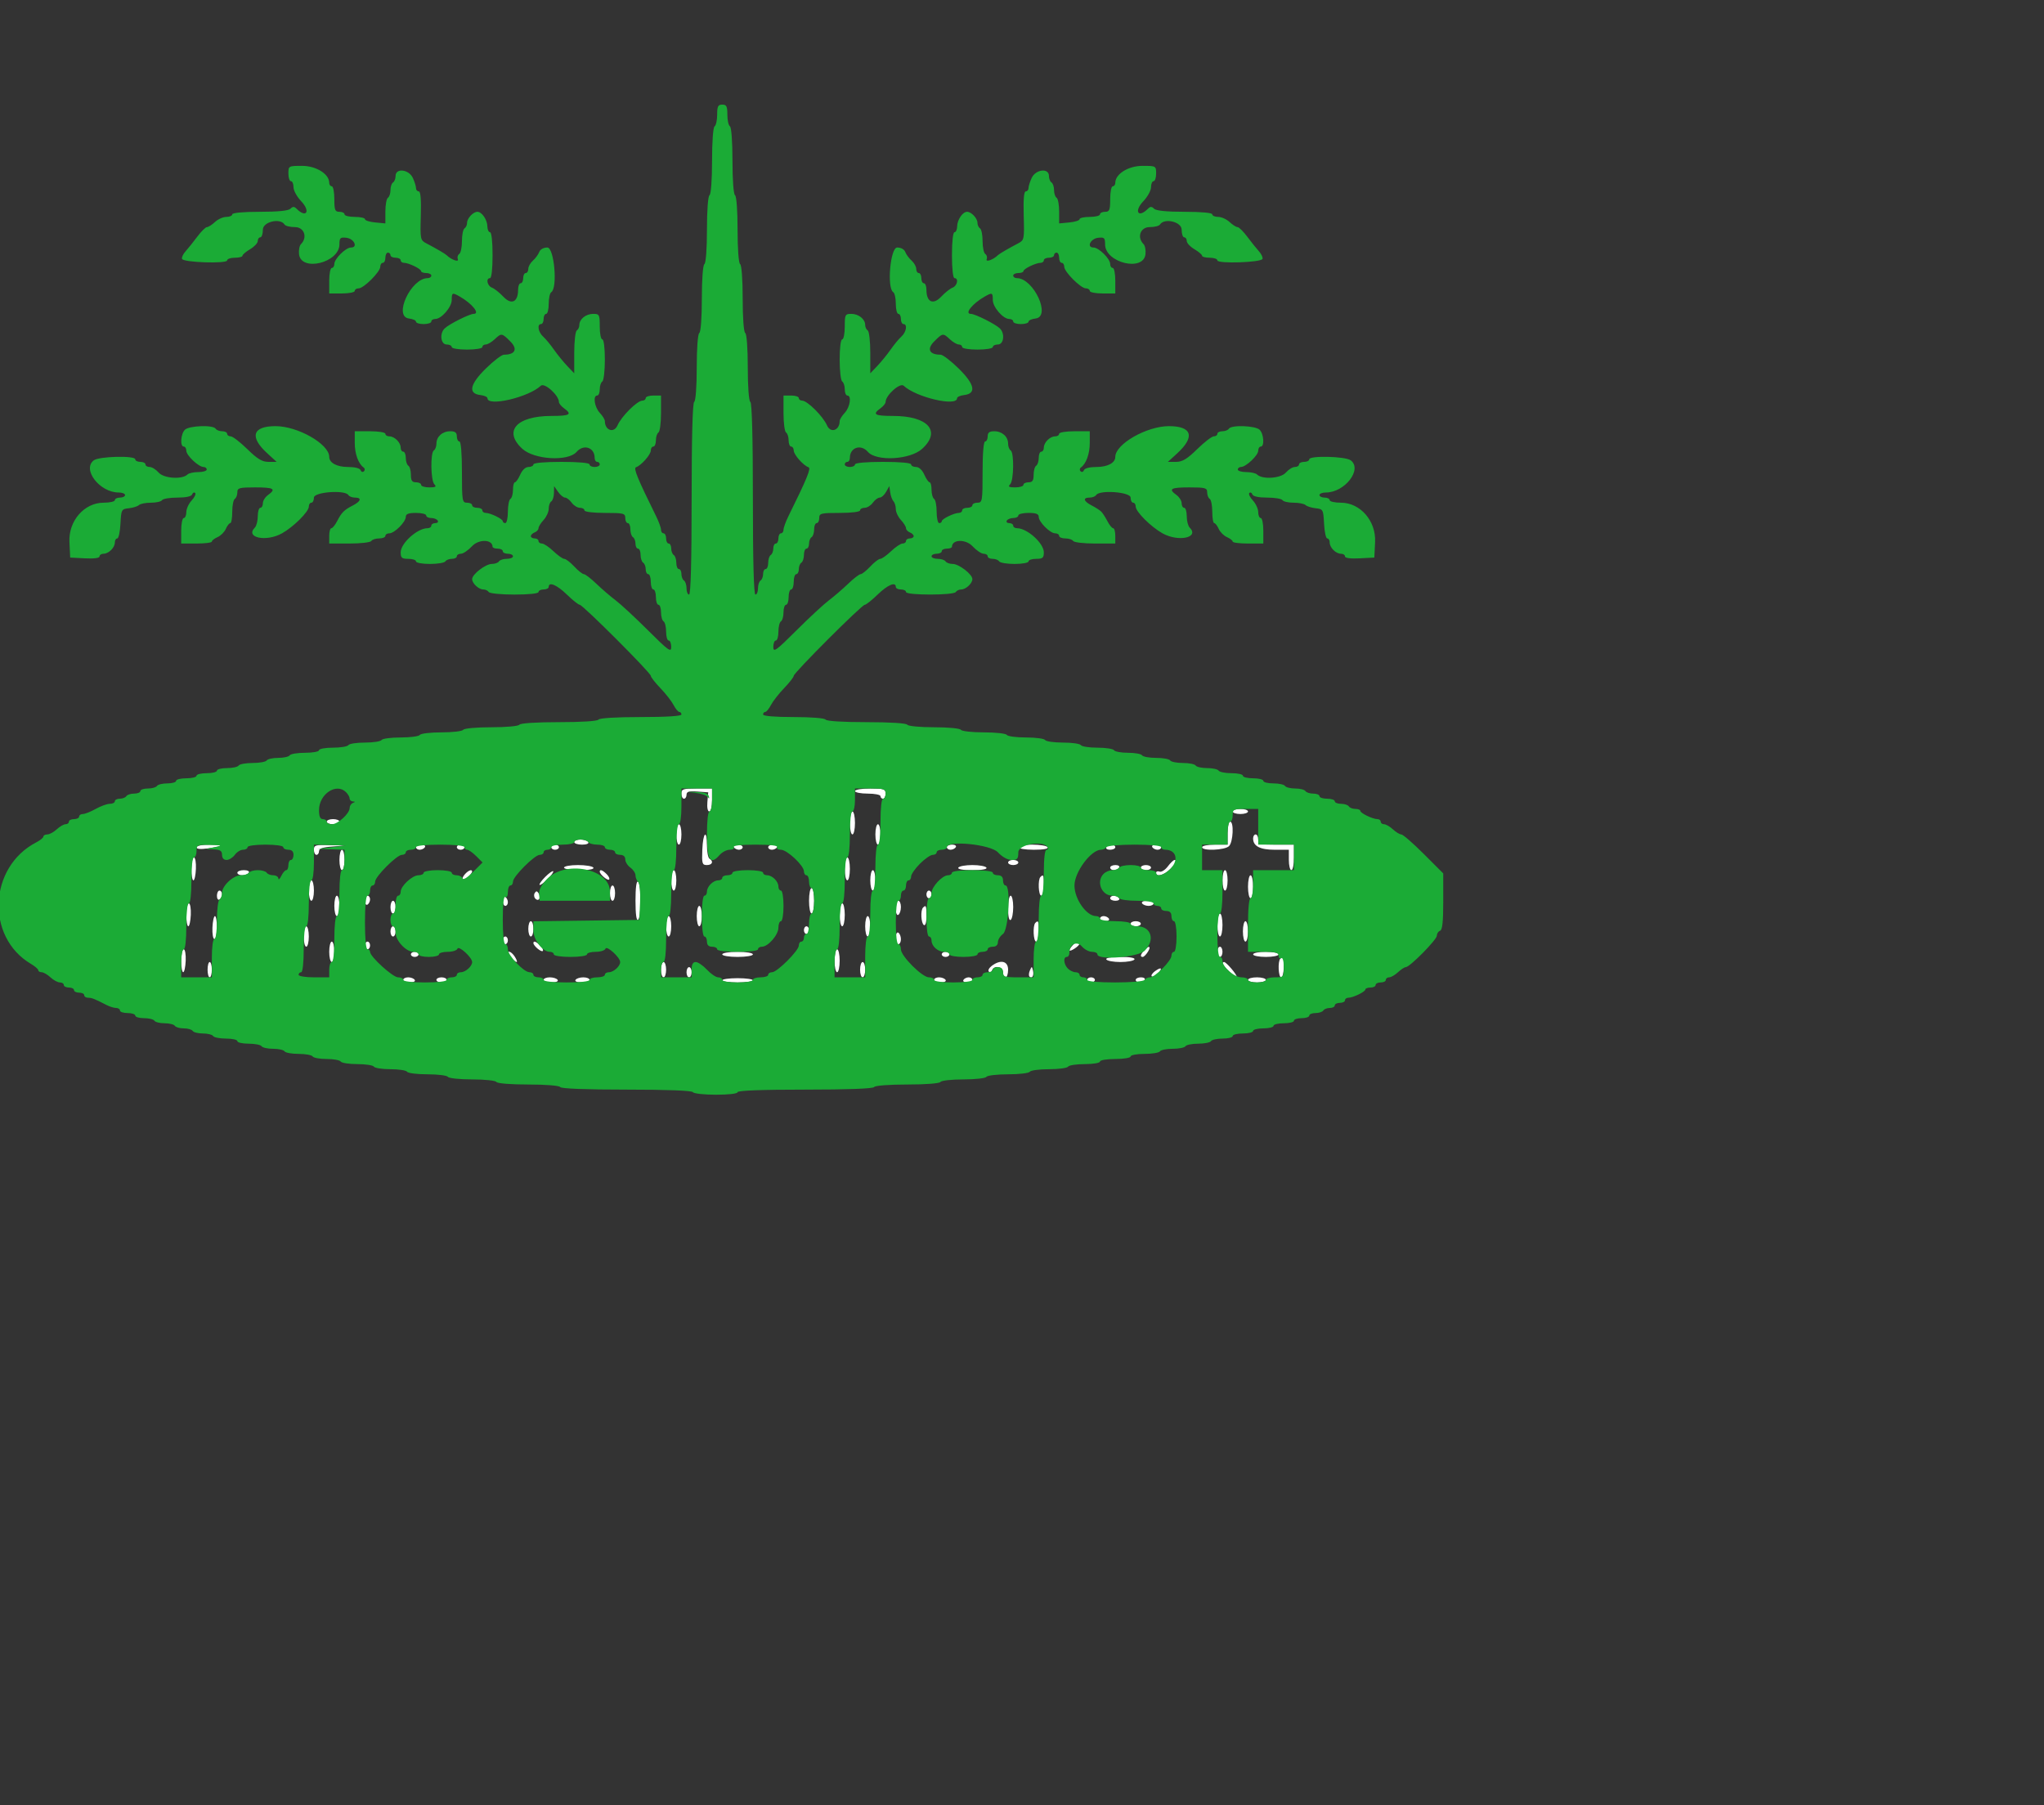 <svg id="svg" version="1.1" width="566" height="500" xmlns="http://www.w3.org/2000/svg" xmlns:xlink="http://www.w3.org/1999/xlink" style="display: block;"><rect width="100%" height="100%" fill="#333333" stroke="none"/><g id="svgg"><path id="path0" d="" stroke="none" fill="#000000" fill-rule="evenodd"></path><path id="path1" d="M188.693 219.788 C 188.693 220.565,189.011 221.201,189.399 221.201 C 189.788 221.201,190.106 220.706,190.106 220.101 C 190.106 219.243,190.769 219.048,193.110 219.217 L 196.113 219.435 195.881 222.085 C 195.744 223.652,195.961 224.735,196.411 224.735 C 196.843 224.735,197.173 223.358,197.173 221.555 L 197.173 218.375 192.933 218.375 C 189.164 218.375,188.693 218.532,188.693 219.788 M236.749 219.081 C 236.749 219.470,238.339 219.788,240.283 219.788 C 242.226 219.788,243.816 220.106,243.816 220.495 C 243.816 220.883,244.134 221.201,244.523 221.201 C 244.912 221.201,245.230 220.565,245.230 219.788 C 245.230 218.532,244.759 218.375,240.989 218.375 C 238.634 218.375,236.749 218.689,236.749 219.081 M341.343 224.735 C 341.343 225.124,342.297 225.442,343.463 225.442 C 344.629 225.442,345.583 225.124,345.583 224.735 C 345.583 224.346,344.629 224.028,343.463 224.028 C 342.297 224.028,341.343 224.346,341.343 224.735 M235.336 227.915 C 235.336 229.664,235.654 231.095,236.042 231.095 C 236.431 231.095,236.749 229.664,236.749 227.915 C 236.749 226.166,236.431 224.735,236.042 224.735 C 235.654 224.735,235.336 226.166,235.336 227.915 M90.459 227.562 C 90.459 227.951,91.254 228.269,92.226 228.269 C 93.198 228.269,93.993 227.951,93.993 227.562 C 93.993 227.173,93.198 226.855,92.226 226.855 C 91.254 226.855,90.459 227.173,90.459 227.562 M339.929 230.742 L 339.929 233.922 336.396 233.922 C 334.452 233.922,332.862 234.240,332.862 234.629 C 332.862 235.729,339.186 235.473,340.333 234.326 C 341.473 233.187,341.724 227.562,340.636 227.562 C 340.247 227.562,339.929 228.993,339.929 230.742 M187.279 231.095 C 187.279 232.650,187.597 233.922,187.986 233.922 C 188.375 233.922,188.693 232.650,188.693 231.095 C 188.693 229.541,188.375 228.269,187.986 228.269 C 187.597 228.269,187.279 229.541,187.279 231.095 M242.403 231.095 C 242.403 232.650,242.721 233.922,243.110 233.922 C 243.498 233.922,243.816 232.650,243.816 231.095 C 243.816 229.541,243.498 228.269,243.110 228.269 C 242.721 228.269,242.403 229.541,242.403 231.095 M194.476 235.336 C 194.325 239.178,194.443 239.576,195.741 239.576 C 197.247 239.576,197.668 238.552,196.466 237.809 C 196.078 237.569,195.760 235.960,195.760 234.234 C 195.760 229.521,194.669 230.457,194.476 235.336 M346.996 232.206 C 346.996 234.335,348.901 235.336,352.953 235.336 L 356.890 235.336 356.890 238.163 C 356.890 239.717,357.208 240.989,357.597 240.989 C 357.986 240.989,358.304 239.399,358.304 237.456 L 358.304 233.922 353.357 233.922 C 348.881 233.922,348.410 233.788,348.410 232.509 C 348.410 231.731,348.092 231.095,347.703 231.095 C 347.314 231.095,346.996 231.595,346.996 232.206 M159.011 233.216 C 159.011 233.604,159.983 233.922,161.172 233.922 C 162.434 233.922,163.152 233.628,162.898 233.216 C 162.657 232.827,161.684 232.509,160.736 232.509 C 159.787 232.509,159.011 232.827,159.011 233.216 M54.417 234.672 C 54.417 235.164,55.572 235.255,57.774 234.935 C 62.338 234.273,62.440 233.922,58.068 233.922 C 55.965 233.922,54.417 234.240,54.417 234.672 M86.926 235.336 C 86.926 236.113,87.244 236.749,87.633 236.749 C 88.021 236.749,88.339 236.289,88.339 235.726 C 88.339 234.996,89.402 234.629,92.049 234.443 L 95.760 234.184 91.343 234.053 C 87.353 233.935,86.926 234.059,86.926 235.336 M115.194 234.629 C 115.194 235.018,115.653 235.336,116.213 235.336 C 116.773 235.336,117.428 235.018,117.668 234.629 C 117.908 234.240,117.450 233.922,116.649 233.922 C 115.849 233.922,115.194 234.240,115.194 234.629 M126.502 234.629 C 126.502 235.018,126.979 235.336,127.562 235.336 C 128.145 235.336,128.622 235.018,128.622 234.629 C 128.622 234.240,128.145 233.922,127.562 233.922 C 126.979 233.922,126.502 234.240,126.502 234.629 M152.650 234.629 C 152.650 235.018,153.127 235.336,153.710 235.336 C 154.293 235.336,154.770 235.018,154.770 234.629 C 154.770 234.240,154.293 233.922,153.710 233.922 C 153.127 233.922,152.650 234.240,152.650 234.629 M203.180 234.629 C 203.420 235.018,204.075 235.336,204.635 235.336 C 205.195 235.336,205.654 235.018,205.654 234.629 C 205.654 234.240,204.999 233.922,204.199 233.922 C 203.398 233.922,202.940 234.240,203.180 234.629 M212.721 234.629 C 212.721 235.018,213.179 235.336,213.739 235.336 C 214.299 235.336,214.954 235.018,215.194 234.629 C 215.435 234.240,214.976 233.922,214.176 233.922 C 213.376 233.922,212.721 234.240,212.721 234.629 M262.191 234.629 C 262.191 235.018,262.649 235.336,263.209 235.336 C 263.769 235.336,264.424 235.018,264.664 234.629 C 264.905 234.240,264.446 233.922,263.646 233.922 C 262.846 233.922,262.191 234.240,262.191 234.629 M281.979 234.629 C 281.979 235.022,283.877 235.336,286.261 235.336 C 288.935 235.336,290.379 235.070,290.106 234.629 C 289.866 234.240,287.939 233.922,285.824 233.922 C 283.709 233.922,281.979 234.240,281.979 234.629 M306.360 234.629 C 306.120 235.018,306.578 235.336,307.379 235.336 C 308.179 235.336,308.834 235.018,308.834 234.629 C 308.834 234.240,308.376 233.922,307.816 233.922 C 307.255 233.922,306.601 234.240,306.360 234.629 M319.081 234.629 C 319.321 235.018,319.976 235.336,320.536 235.336 C 321.097 235.336,321.555 235.018,321.555 234.629 C 321.555 234.240,320.900 233.922,320.100 233.922 C 319.299 233.922,318.841 234.240,319.081 234.629 M93.993 238.163 C 93.993 239.717,94.311 240.989,94.700 240.989 C 95.088 240.989,95.406 239.717,95.406 238.163 C 95.406 236.608,95.088 235.336,94.700 235.336 C 94.311 235.336,93.993 236.608,93.993 238.163 M53.004 240.636 C 53.004 242.385,53.252 243.816,53.557 243.816 C 53.861 243.816,54.172 242.385,54.248 240.636 C 54.324 238.887,54.075 237.456,53.695 237.456 C 53.315 237.456,53.004 238.887,53.004 240.636 M233.922 240.636 C 233.922 242.385,234.240 243.816,234.629 243.816 C 235.018 243.816,235.336 242.385,235.336 240.636 C 235.336 238.887,235.018 237.456,234.629 237.456 C 234.240 237.456,233.922 238.887,233.922 240.636 M279.152 238.869 C 279.152 239.258,279.788 239.576,280.565 239.576 C 281.343 239.576,281.979 239.258,281.979 238.869 C 281.979 238.481,281.343 238.163,280.565 238.163 C 279.788 238.163,279.152 238.481,279.152 238.869 M323.368 239.959 C 322.627 240.946,321.597 241.592,321.080 241.394 C 320.564 241.196,320.141 241.342,320.141 241.718 C 320.141 242.994,322.317 242.411,324.060 240.668 C 325.849 238.879,326.191 238.163,325.256 238.163 C 324.960 238.163,324.110 238.971,323.368 239.959 M156.184 240.283 C 156.184 240.676,158.082 240.989,160.466 240.989 C 163.140 240.989,164.584 240.724,164.311 240.283 C 164.071 239.894,162.144 239.576,160.029 239.576 C 157.914 239.576,156.184 239.894,156.184 240.283 M265.371 240.283 C 265.098 240.724,266.555 240.989,269.258 240.989 C 271.960 240.989,273.418 240.724,273.145 240.283 C 272.905 239.894,271.156 239.576,269.258 239.576 C 267.360 239.576,265.611 239.894,265.371 240.283 M307.420 240.283 C 307.420 240.671,307.879 240.989,308.439 240.989 C 308.999 240.989,309.654 240.671,309.894 240.283 C 310.134 239.894,309.676 239.576,308.876 239.576 C 308.075 239.576,307.420 239.894,307.420 240.283 M315.901 240.283 C 315.901 240.671,316.537 240.989,317.314 240.989 C 318.092 240.989,318.728 240.671,318.728 240.283 C 318.728 239.894,318.092 239.576,317.314 239.576 C 316.537 239.576,315.901 239.894,315.901 240.283 M65.724 241.696 C 65.724 242.085,66.342 242.403,67.096 242.403 C 67.851 242.403,68.664 242.085,68.905 241.696 C 69.152 241.295,68.559 240.989,67.533 240.989 C 66.538 240.989,65.724 241.307,65.724 241.696 M128.727 242.123 C 127.439 243.579,128.268 244.271,129.648 242.891 C 130.250 242.289,130.742 241.615,130.742 241.393 C 130.742 240.651,129.693 241.031,128.727 242.123 M150.980 242.853 C 149.943 243.889,149.240 244.882,149.416 245.058 C 149.593 245.235,150.586 244.532,151.622 243.495 C 152.659 242.459,153.362 241.466,153.186 241.289 C 153.009 241.113,152.016 241.816,150.980 242.853 M166.078 241.393 C 166.078 242.144,168.262 243.988,168.669 243.581 C 168.891 243.359,168.581 242.685,167.979 242.083 C 166.857 240.961,166.078 240.678,166.078 241.393 M185.866 243.816 C 185.866 245.371,186.184 246.643,186.572 246.643 C 186.961 246.643,187.279 245.371,187.279 243.816 C 187.279 242.261,186.961 240.989,186.572 240.989 C 186.184 240.989,185.866 242.261,185.866 243.816 M240.989 243.816 C 240.989 245.371,241.307 246.643,241.696 246.643 C 242.085 246.643,242.403 245.371,242.403 243.816 C 242.403 242.261,242.085 240.989,241.696 240.989 C 241.307 240.989,240.989 242.261,240.989 243.816 M338.516 243.816 C 338.516 245.371,338.834 246.643,339.223 246.643 C 339.611 246.643,339.929 245.371,339.929 243.816 C 339.929 242.261,339.611 240.989,339.223 240.989 C 338.834 240.989,338.516 242.261,338.516 243.816 M288.104 242.874 C 287.356 243.622,287.557 248.057,288.339 248.057 C 288.728 248.057,289.046 246.784,289.046 245.230 C 289.046 242.341,288.929 242.049,288.104 242.874 M345.583 245.583 C 345.583 247.332,345.901 248.763,346.290 248.763 C 346.678 248.763,346.996 247.332,346.996 245.583 C 346.996 243.834,346.678 242.403,346.290 242.403 C 345.901 242.403,345.583 243.834,345.583 245.583 M85.512 246.643 C 85.512 248.198,85.830 249.470,86.219 249.470 C 86.608 249.470,86.926 248.198,86.926 246.643 C 86.926 245.088,86.608 243.816,86.219 243.816 C 85.830 243.816,85.512 245.088,85.512 246.643 M175.972 249.470 C 175.972 253.115,176.229 255.048,176.678 254.770 C 177.067 254.530,177.385 252.145,177.385 249.470 C 177.385 246.795,177.067 244.410,176.678 244.170 C 176.229 243.892,175.972 245.825,175.972 249.470 M168.905 247.350 C 168.905 248.516,169.223 249.470,169.611 249.470 C 170.000 249.470,170.318 248.516,170.318 247.350 C 170.318 246.184,170.000 245.230,169.611 245.230 C 169.223 245.230,168.905 246.184,168.905 247.350 M224.028 249.470 C 224.028 251.413,224.346 253.004,224.735 253.004 C 225.124 253.004,225.442 251.413,225.442 249.470 C 225.442 247.527,225.124 245.936,224.735 245.936 C 224.346 245.936,224.028 247.527,224.028 249.470 M60.071 248.098 C 60.071 248.899,60.389 249.357,60.777 249.117 C 61.166 248.876,61.484 248.222,61.484 247.661 C 61.484 247.101,61.166 246.643,60.777 246.643 C 60.389 246.643,60.071 247.298,60.071 248.098 M148.065 247.336 C 147.778 247.800,147.862 248.498,148.250 248.886 C 149.171 249.807,149.903 248.623,149.158 247.417 C 148.724 246.714,148.461 246.695,148.065 247.336 M256.537 247.703 C 256.537 248.286,256.855 248.763,257.244 248.763 C 257.633 248.763,257.951 248.286,257.951 247.703 C 257.951 247.120,257.633 246.643,257.244 246.643 C 256.855 246.643,256.537 247.120,256.537 247.703 M92.580 250.883 C 92.580 252.438,92.898 253.710,93.286 253.710 C 93.675 253.710,93.993 252.438,93.993 250.883 C 93.993 249.329,93.675 248.057,93.286 248.057 C 92.898 248.057,92.580 249.329,92.580 250.883 M101.060 249.512 C 101.060 250.312,101.378 250.770,101.767 250.530 C 102.155 250.290,102.473 249.635,102.473 249.075 C 102.473 248.515,102.155 248.057,101.767 248.057 C 101.378 248.057,101.060 248.711,101.060 249.512 M139.223 249.428 C 139.223 250.229,139.541 250.883,139.929 250.883 C 140.318 250.883,140.636 250.425,140.636 249.865 C 140.636 249.305,140.318 248.650,139.929 248.410 C 139.541 248.170,139.223 248.628,139.223 249.428 M279.152 251.632 C 279.152 253.835,279.423 255.040,279.859 254.770 C 280.247 254.530,280.565 252.921,280.565 251.195 C 280.565 249.469,280.247 248.057,279.859 248.057 C 279.470 248.057,279.152 249.665,279.152 251.632 M307.420 248.763 C 307.420 249.152,308.075 249.470,308.876 249.470 C 309.676 249.470,310.134 249.152,309.894 248.763 C 309.654 248.375,308.999 248.057,308.439 248.057 C 307.879 248.057,307.420 248.375,307.420 248.763 M108.127 251.237 C 108.127 252.208,108.445 253.004,108.834 253.004 C 109.223 253.004,109.541 252.208,109.541 251.237 C 109.541 250.265,109.223 249.470,108.834 249.470 C 108.445 249.470,108.127 250.265,108.127 251.237 M248.057 251.632 C 248.057 252.893,248.351 253.612,248.763 253.357 C 249.152 253.117,249.470 252.144,249.470 251.195 C 249.470 250.246,249.152 249.470,248.763 249.470 C 248.375 249.470,248.057 250.443,248.057 251.632 M316.254 250.177 C 316.495 250.565,317.308 250.883,318.063 250.883 C 318.817 250.883,319.435 250.565,319.435 250.177 C 319.435 249.788,318.621 249.470,317.626 249.470 C 316.600 249.470,316.007 249.776,316.254 250.177 M51.590 253.357 C 51.590 255.106,51.839 256.537,52.143 256.537 C 52.447 256.537,52.758 255.106,52.835 253.357 C 52.911 251.608,52.662 250.177,52.282 250.177 C 51.901 250.177,51.590 251.608,51.590 253.357 M232.509 253.357 C 232.509 255.106,232.827 256.537,233.216 256.537 C 233.604 256.537,233.922 255.106,233.922 253.357 C 233.922 251.608,233.604 250.177,233.216 250.177 C 232.827 250.177,232.509 251.608,232.509 253.357 M192.933 253.710 C 192.933 255.265,193.251 256.537,193.640 256.537 C 194.028 256.537,194.346 255.265,194.346 253.710 C 194.346 252.155,194.028 250.883,193.640 250.883 C 193.251 250.883,192.933 252.155,192.933 253.710 M255.595 251.355 C 254.864 252.086,255.040 255.695,255.830 256.184 C 256.257 256.448,256.537 255.484,256.537 253.752 C 256.537 250.822,256.421 250.528,255.595 251.355 M337.102 256.184 C 337.102 257.933,337.420 259.364,337.809 259.364 C 338.198 259.364,338.516 257.933,338.516 256.184 C 338.516 254.435,338.198 253.004,337.809 253.004 C 337.420 253.004,337.102 254.435,337.102 256.184 M58.826 256.890 C 58.750 258.640,58.999 260.071,59.379 260.071 C 59.760 260.071,60.071 258.640,60.071 256.890 C 60.071 255.141,59.822 253.710,59.518 253.710 C 59.213 253.710,58.902 255.141,58.826 256.890 M184.452 256.537 C 184.452 258.092,184.770 259.364,185.159 259.364 C 185.548 259.364,185.866 258.092,185.866 256.537 C 185.866 254.982,185.548 253.710,185.159 253.710 C 184.770 253.710,184.452 254.982,184.452 256.537 M239.576 256.537 C 239.576 258.092,239.894 259.364,240.283 259.364 C 240.671 259.364,240.989 258.092,240.989 256.537 C 240.989 254.982,240.671 253.710,240.283 253.710 C 239.894 253.710,239.576 254.982,239.576 256.537 M304.594 254.417 C 304.594 254.806,305.248 255.124,306.049 255.124 C 306.849 255.124,307.307 254.806,307.067 254.417 C 306.827 254.028,306.172 253.710,305.612 253.710 C 305.052 253.710,304.594 254.028,304.594 254.417 M146.290 257.244 C 146.290 258.410,146.608 259.364,146.996 259.364 C 147.385 259.364,147.703 258.410,147.703 257.244 C 147.703 256.078,147.385 255.124,146.996 255.124 C 146.608 255.124,146.290 256.078,146.290 257.244 M286.690 255.595 C 285.942 256.343,286.144 260.777,286.926 260.777 C 287.314 260.777,287.633 259.505,287.633 257.951 C 287.633 255.062,287.516 254.770,286.690 255.595 M313.074 255.830 C 313.074 256.219,313.710 256.537,314.488 256.537 C 315.265 256.537,315.901 256.219,315.901 255.830 C 315.901 255.442,315.265 255.124,314.488 255.124 C 313.710 255.124,313.074 255.442,313.074 255.830 M344.170 257.951 C 344.170 259.505,344.488 260.777,344.876 260.777 C 345.265 260.777,345.583 259.505,345.583 257.951 C 345.583 256.396,345.265 255.124,344.876 255.124 C 344.488 255.124,344.170 256.396,344.170 257.951 M84.099 259.364 C 84.099 260.919,84.417 262.191,84.806 262.191 C 85.194 262.191,85.512 260.919,85.512 259.364 C 85.512 257.809,85.194 256.537,84.806 256.537 C 84.417 256.537,84.099 257.809,84.099 259.364 M108.127 257.951 C 108.127 258.728,108.445 259.364,108.834 259.364 C 109.223 259.364,109.541 258.728,109.541 257.951 C 109.541 257.173,109.223 256.537,108.834 256.537 C 108.445 256.537,108.127 257.173,108.127 257.951 M222.615 257.597 C 222.615 258.180,222.933 258.657,223.322 258.657 C 223.710 258.657,224.028 258.180,224.028 257.597 C 224.028 257.014,223.710 256.537,223.322 256.537 C 222.933 256.537,222.615 257.014,222.615 257.597 M248.057 259.676 C 248.057 260.670,248.375 261.484,248.763 261.484 C 249.152 261.484,249.470 260.867,249.470 260.112 C 249.470 259.358,249.152 258.544,248.763 258.304 C 248.362 258.056,248.057 258.650,248.057 259.676 M139.223 260.424 C 139.223 261.007,139.541 261.484,139.929 261.484 C 140.318 261.484,140.636 261.007,140.636 260.424 C 140.636 259.841,140.318 259.364,139.929 259.364 C 139.541 259.364,139.223 259.841,139.223 260.424 M91.166 263.604 C 91.166 265.159,91.484 266.431,91.873 266.431 C 92.261 266.431,92.580 265.159,92.580 263.604 C 92.580 262.049,92.261 260.777,91.873 260.777 C 91.484 260.777,91.166 262.049,91.166 263.604 M101.060 261.837 C 101.060 262.420,101.378 262.898,101.767 262.898 C 102.155 262.898,102.473 262.420,102.473 261.837 C 102.473 261.254,102.155 260.777,101.767 260.777 C 101.378 260.777,101.060 261.254,101.060 261.837 M147.703 261.181 C 147.703 261.932,149.887 263.776,150.294 263.369 C 150.517 263.147,150.206 262.473,149.605 261.871 C 148.482 260.749,147.703 260.466,147.703 261.181 M296.996 261.835 C 295.684 263.325,295.925 263.733,297.527 262.734 C 298.304 262.248,298.940 261.609,298.940 261.314 C 298.940 260.473,297.966 260.733,296.996 261.835 M316.784 263.248 C 315.779 264.390,315.656 265.018,316.438 265.018 C 316.733 265.018,317.372 264.382,317.857 263.604 C 318.865 261.991,318.112 261.740,316.784 263.248 M337.102 263.604 C 337.102 264.382,337.420 265.018,337.809 265.018 C 338.198 265.018,338.516 264.382,338.516 263.604 C 338.516 262.827,338.198 262.191,337.809 262.191 C 337.420 262.191,337.102 262.827,337.102 263.604 M50.177 266.078 C 50.177 267.827,50.426 269.258,50.730 269.258 C 51.034 269.258,51.345 267.827,51.421 266.078 C 51.497 264.329,51.248 262.898,50.868 262.898 C 50.488 262.898,50.177 264.329,50.177 266.078 M231.095 266.078 C 231.095 267.827,231.413 269.258,231.802 269.258 C 232.191 269.258,232.509 267.827,232.509 266.078 C 232.509 264.329,232.191 262.898,231.802 262.898 C 231.413 262.898,231.095 264.329,231.095 266.078 M113.781 264.311 C 113.781 264.700,114.258 265.018,114.841 265.018 C 115.424 265.018,115.901 264.700,115.901 264.311 C 115.901 263.922,115.424 263.604,114.841 263.604 C 114.258 263.604,113.781 263.922,113.781 264.311 M140.636 264.008 C 140.636 264.536,142.536 266.431,143.065 266.431 C 143.290 266.431,143.078 265.795,142.592 265.018 C 141.764 263.691,140.636 263.109,140.636 264.008 M200.000 264.311 C 200.000 264.704,201.885 265.018,204.240 265.018 C 206.596 265.018,208.481 264.704,208.481 264.311 C 208.481 263.918,206.596 263.604,204.240 263.604 C 201.885 263.604,200.000 263.918,200.000 264.311 M260.777 264.311 C 260.777 264.700,261.254 265.018,261.837 265.018 C 262.420 265.018,262.898 264.700,262.898 264.311 C 262.898 263.922,262.420 263.604,261.837 263.604 C 261.254 263.604,260.777 263.922,260.777 264.311 M346.996 264.311 C 346.996 264.700,348.587 265.018,350.530 265.018 C 352.473 265.018,354.064 264.700,354.064 264.311 C 354.064 263.922,352.473 263.604,350.530 263.604 C 348.587 263.604,346.996 263.922,346.996 264.311 M306.360 265.724 C 306.601 266.113,308.350 266.431,310.247 266.431 C 312.145 266.431,313.894 266.113,314.134 265.724 C 314.407 265.283,312.950 265.018,310.247 265.018 C 307.545 265.018,306.087 265.283,306.360 265.724 M354.535 265.489 C 353.787 266.237,353.988 270.671,354.770 270.671 C 355.159 270.671,355.477 269.399,355.477 267.845 C 355.477 264.956,355.360 264.664,354.535 265.489 M57.479 268.551 C 57.479 269.717,57.744 270.671,58.068 270.671 C 58.392 270.671,58.657 269.717,58.657 268.551 C 58.657 267.385,58.392 266.431,58.068 266.431 C 57.744 266.431,57.479 267.385,57.479 268.551 M183.039 268.551 C 183.039 269.717,183.357 270.671,183.746 270.671 C 184.134 270.671,184.452 269.717,184.452 268.551 C 184.452 267.385,184.134 266.431,183.746 266.431 C 183.357 266.431,183.039 267.385,183.039 268.551 M238.163 268.551 C 238.163 269.717,238.481 270.671,238.869 270.671 C 239.258 270.671,239.576 269.717,239.576 268.551 C 239.576 267.385,239.258 266.431,238.869 266.431 C 238.481 266.431,238.163 267.385,238.163 268.551 M274.610 267.506 C 273.861 268.073,273.507 268.778,273.823 269.074 C 274.140 269.370,274.540 269.214,274.714 268.728 C 275.246 267.238,277.739 267.675,277.739 269.258 C 277.739 270.035,278.057 270.671,278.445 270.671 C 278.834 270.671,279.152 269.717,279.152 268.551 C 279.152 266.130,277.064 265.650,274.610 267.506 M338.516 266.817 C 338.516 267.428,342.104 270.852,342.417 270.539 C 342.760 270.197,339.595 266.431,338.964 266.431 C 338.717 266.431,338.516 266.605,338.516 266.817 M190.106 269.258 C 190.106 270.035,190.424 270.671,190.813 270.671 C 191.201 270.671,191.519 270.035,191.519 269.258 C 191.519 268.481,191.201 267.845,190.813 267.845 C 190.424 267.845,190.106 268.481,190.106 269.258 M285.181 268.758 C 284.879 269.455,284.829 270.224,285.072 270.466 C 285.789 271.184,286.368 270.176,286.038 268.783 C 285.745 267.549,285.707 267.548,285.181 268.758 M319.838 268.955 C 319.090 269.502,318.678 270.150,318.923 270.395 C 319.167 270.639,319.897 270.310,320.545 269.662 C 322.068 268.139,321.598 267.668,319.838 268.955 M111.661 271.378 C 111.661 271.767,112.475 272.085,113.469 272.085 C 114.495 272.085,115.089 271.779,114.841 271.378 C 114.601 270.989,113.787 270.671,113.032 270.671 C 112.278 270.671,111.661 270.989,111.661 271.378 M120.848 271.378 C 120.848 271.767,121.484 272.085,122.261 272.085 C 123.039 272.085,123.675 271.767,123.675 271.378 C 123.675 270.989,123.039 270.671,122.261 270.671 C 121.484 270.671,120.848 270.989,120.848 271.378 M150.530 271.378 C 150.530 271.767,151.503 272.085,152.692 272.085 C 153.953 272.085,154.672 271.790,154.417 271.378 C 154.177 270.989,153.204 270.671,152.255 270.671 C 151.306 270.671,150.530 270.989,150.530 271.378 M159.364 271.378 C 159.109 271.790,159.828 272.085,161.089 272.085 C 162.278 272.085,163.251 271.767,163.251 271.378 C 163.251 270.989,162.475 270.671,161.526 270.671 C 160.577 270.671,159.604 270.989,159.364 271.378 M200.000 271.496 C 200.000 271.820,201.908 272.085,204.240 272.085 C 206.572 272.085,208.481 271.820,208.481 271.496 C 208.481 271.172,206.572 270.907,204.240 270.907 C 201.908 270.907,200.000 271.172,200.000 271.496 M258.657 271.378 C 258.657 271.767,259.471 272.085,260.466 272.085 C 261.491 272.085,262.085 271.779,261.837 271.378 C 261.597 270.989,260.783 270.671,260.029 270.671 C 259.275 270.671,258.657 270.989,258.657 271.378 M266.784 271.378 C 266.544 271.767,267.002 272.085,267.803 272.085 C 268.603 272.085,269.258 271.767,269.258 271.378 C 269.258 270.989,268.800 270.671,268.240 270.671 C 267.679 270.671,267.025 270.989,266.784 271.378 M301.060 271.378 C 301.060 271.767,301.537 272.085,302.120 272.085 C 302.703 272.085,303.180 271.767,303.180 271.378 C 303.180 270.989,302.703 270.671,302.120 270.671 C 301.537 270.671,301.060 270.989,301.060 271.378 M314.488 271.378 C 314.488 271.767,314.946 272.085,315.506 272.085 C 316.066 272.085,316.721 271.767,316.961 271.378 C 317.201 270.989,316.743 270.671,315.943 270.671 C 315.142 270.671,314.488 270.989,314.488 271.378 M345.583 271.378 C 345.583 271.767,346.696 272.085,348.057 272.085 C 349.417 272.085,350.530 271.767,350.530 271.378 C 350.530 270.989,349.417 270.671,348.057 270.671 C 346.696 270.671,345.583 270.989,345.583 271.378 " stroke="none" fill="#ffffff" fill-rule="evenodd"></path><path id="path2" d="" stroke="none" fill="#00ff00" fill-rule="evenodd"></path><path id="path3" d="M198.587 31.760 C 198.587 33.292,198.269 34.742,197.880 34.982 C 197.468 35.237,197.173 39.216,197.173 44.523 C 197.173 49.830,196.878 53.809,196.466 54.064 C 196.054 54.318,195.760 58.297,195.760 63.604 C 195.760 68.911,195.465 72.890,195.053 73.145 C 194.641 73.399,194.346 77.379,194.346 82.686 C 194.346 87.992,194.052 91.972,193.640 92.226 C 193.228 92.481,192.933 96.460,192.933 101.767 C 192.933 107.074,192.638 111.053,192.226 111.307 C 191.775 111.586,191.519 121.327,191.519 138.204 C 191.519 155.373,191.271 164.664,190.813 164.664 C 190.424 164.664,190.106 163.888,190.106 162.939 C 190.106 161.990,189.788 161.018,189.399 160.777 C 189.011 160.537,188.693 159.723,188.693 158.969 C 188.693 158.214,188.375 157.597,187.986 157.597 C 187.597 157.597,187.279 156.821,187.279 155.872 C 187.279 154.923,186.961 153.950,186.572 153.710 C 186.184 153.470,185.866 152.656,185.866 151.902 C 185.866 151.147,185.548 150.530,185.159 150.530 C 184.770 150.530,184.452 149.894,184.452 149.117 C 184.452 148.339,184.134 147.703,183.746 147.703 C 183.357 147.703,183.039 147.256,183.039 146.710 C 183.039 146.164,182.435 144.494,181.698 143.000 C 176.510 132.491,175.350 129.662,176.121 129.401 C 177.557 128.915,180.212 125.907,180.212 124.767 C 180.212 124.166,180.530 123.675,180.919 123.675 C 181.307 123.675,181.625 122.899,181.625 121.950 C 181.625 121.001,181.943 120.028,182.332 119.788 C 182.721 119.548,183.039 117.144,183.039 114.446 L 183.039 109.541 180.919 109.541 C 179.753 109.541,178.799 109.859,178.799 110.247 C 178.799 110.636,178.384 110.954,177.877 110.954 C 176.449 110.954,172.096 115.290,170.993 117.809 C 170.006 120.067,167.491 119.204,167.491 116.608 C 167.491 116.187,166.855 115.159,166.078 114.325 C 164.610 112.749,164.136 109.541,165.371 109.541 C 165.760 109.541,166.078 108.764,166.078 107.816 C 166.078 106.867,166.396 105.894,166.784 105.654 C 167.173 105.413,167.491 102.692,167.491 99.605 C 167.491 96.335,167.196 93.993,166.784 93.993 C 166.396 93.993,166.078 92.403,166.078 90.459 C 166.078 87.135,165.970 86.926,164.260 86.926 C 162.235 86.926,160.424 88.384,160.424 90.014 C 160.424 90.602,160.106 91.279,159.717 91.519 C 159.329 91.760,159.011 94.529,159.011 97.673 L 159.011 103.390 157.059 101.342 C 155.986 100.215,154.332 98.180,153.383 96.820 C 152.434 95.459,151.086 93.832,150.387 93.203 C 149.024 91.977,148.660 89.753,149.823 89.753 C 150.212 89.753,150.530 89.117,150.530 88.339 C 150.530 87.562,150.848 86.926,151.237 86.926 C 151.625 86.926,151.943 85.672,151.943 84.141 C 151.943 82.609,152.261 81.159,152.650 80.919 C 154.456 79.803,153.472 68.551,151.568 68.551 C 150.510 68.551,149.591 69.057,149.320 69.788 C 149.068 70.468,148.283 71.539,147.576 72.168 C 146.868 72.796,146.290 73.830,146.290 74.465 C 146.290 75.099,145.972 75.618,145.583 75.618 C 145.194 75.618,144.876 76.254,144.876 77.032 C 144.876 77.809,144.558 78.445,144.170 78.445 C 143.781 78.445,143.463 79.263,143.463 80.262 C 143.463 83.670,141.615 84.537,139.388 82.174 C 138.325 81.047,136.899 79.916,136.219 79.661 C 134.914 79.171,134.483 77.032,135.689 77.032 C 136.108 77.032,136.396 74.441,136.396 70.671 C 136.396 66.902,136.108 64.311,135.689 64.311 C 135.300 64.311,134.972 63.595,134.960 62.721 C 134.934 60.866,133.436 58.657,132.204 58.657 C 131.010 58.657,129.329 60.463,129.329 61.745 C 129.329 62.333,129.011 63.011,128.622 63.251 C 128.233 63.491,127.915 65.081,127.915 66.784 C 127.915 68.488,127.575 70.091,127.160 70.348 C 126.745 70.604,126.574 71.255,126.781 71.793 C 127.134 72.713,124.916 71.912,123.675 70.671 C 123.287 70.284,120.760 68.809,118.059 67.395 C 116.386 66.519,116.336 66.274,116.526 59.747 C 116.657 55.263,116.467 53.004,115.959 53.004 C 115.538 53.004,115.194 52.590,115.194 52.084 C 115.194 51.579,114.797 50.309,114.311 49.263 C 113.206 46.883,109.541 46.467,109.541 48.722 C 109.541 49.476,109.223 50.290,108.834 50.530 C 108.445 50.770,108.127 51.724,108.127 52.650 C 108.127 53.576,107.809 54.530,107.420 54.770 C 107.032 55.011,106.714 56.707,106.714 58.541 L 106.714 61.875 103.887 61.605 C 102.332 61.457,101.060 61.051,101.060 60.703 C 101.060 60.355,99.788 60.071,98.233 60.071 C 96.678 60.071,95.406 59.753,95.406 59.364 C 95.406 58.975,94.770 58.657,93.993 58.657 C 92.768 58.657,92.580 58.186,92.580 55.124 C 92.580 53.180,92.261 51.590,91.873 51.590 C 91.484 51.590,91.166 51.156,91.166 50.626 C 91.166 48.191,87.553 45.936,83.649 45.936 C 79.909 45.936,79.859 45.964,79.859 48.057 C 79.859 49.223,80.177 50.177,80.565 50.177 C 80.954 50.177,81.272 50.925,81.272 51.839 C 81.272 52.753,82.226 54.499,83.392 55.719 C 86.062 58.513,84.837 60.526,82.120 57.809 C 81.461 57.150,81.084 57.150,80.424 57.809 C 79.869 58.364,76.938 58.657,71.943 58.657 C 67.326 58.657,64.311 58.936,64.311 59.364 C 64.311 59.753,63.576 60.071,62.677 60.071 C 61.779 60.071,60.361 60.707,59.527 61.484 C 58.692 62.261,57.694 62.898,57.309 62.898 C 56.924 62.898,55.718 64.090,54.630 65.547 C 53.541 67.004,52.089 68.819,51.403 69.579 C 50.717 70.339,50.265 71.293,50.400 71.699 C 50.728 72.693,62.898 73.095,62.898 72.112 C 62.898 71.708,63.852 71.378,65.018 71.378 C 66.184 71.378,67.138 71.129,67.138 70.824 C 67.138 70.519,68.092 69.706,69.258 69.017 C 70.424 68.328,71.378 67.306,71.378 66.744 C 71.378 66.183,71.696 65.724,72.085 65.724 C 72.473 65.724,72.792 64.770,72.792 63.604 C 72.792 61.412,77.616 60.277,78.799 62.191 C 79.039 62.580,80.330 62.898,81.667 62.898 C 84.231 62.898,85.231 65.723,83.337 67.617 C 82.918 68.036,82.679 69.292,82.807 70.409 C 83.373 75.360,93.993 72.764,93.993 67.674 C 93.993 65.863,94.213 65.656,95.930 65.854 C 98.050 66.099,99.198 68.551,97.193 68.551 C 95.738 68.551,92.580 71.674,92.580 73.113 C 92.580 73.713,92.261 74.205,91.873 74.205 C 91.484 74.205,91.166 75.795,91.166 77.739 L 91.166 81.272 94.700 81.272 C 96.643 81.272,98.233 80.954,98.233 80.565 C 98.233 80.177,98.721 79.859,99.317 79.859 C 100.723 79.859,105.300 75.282,105.300 73.875 C 105.300 73.279,105.618 72.792,106.007 72.792 C 106.396 72.792,106.714 72.155,106.714 71.378 C 106.714 70.601,107.032 69.965,107.420 69.965 C 107.809 69.965,108.127 70.283,108.127 70.671 C 108.127 71.060,108.763 71.378,109.541 71.378 C 110.318 71.378,110.954 71.696,110.954 72.085 C 110.954 72.473,111.368 72.792,111.873 72.792 C 113.173 72.792,116.596 74.454,116.602 75.088 C 116.605 75.380,117.244 75.618,118.021 75.618 C 118.799 75.618,119.435 75.936,119.435 76.325 C 119.435 76.714,118.983 77.032,118.430 77.032 C 113.791 77.032,108.847 87.703,113.251 88.209 C 114.320 88.332,115.194 88.730,115.194 89.093 C 115.194 89.456,116.148 89.753,117.314 89.753 C 118.481 89.753,119.435 89.435,119.435 89.046 C 119.435 88.657,119.926 88.339,120.527 88.339 C 122.244 88.339,125.088 85.054,125.088 83.071 C 125.088 81.012,125.248 80.947,127.356 82.155 C 130.768 84.111,133.014 86.926,131.162 86.926 C 130.012 86.926,124.446 89.712,123.145 90.939 C 121.666 92.333,122.031 95.406,123.675 95.406 C 124.452 95.406,125.088 95.724,125.088 96.113 C 125.088 96.506,126.973 96.820,129.329 96.820 C 131.684 96.820,133.569 96.506,133.569 96.113 C 133.569 95.724,133.986 95.406,134.496 95.406 C 135.005 95.406,136.105 94.770,136.940 93.993 C 138.877 92.188,138.949 92.197,141.326 94.574 C 143.428 96.676,142.667 98.233,139.539 98.233 C 138.926 98.233,136.670 99.959,134.527 102.068 C 130.076 106.449,129.557 109.010,133.039 109.411 C 134.108 109.534,134.982 109.931,134.982 110.294 C 134.982 112.700,146.388 110.028,149.754 106.834 C 150.759 105.880,154.764 109.470,154.769 111.328 C 154.770 111.728,155.406 112.514,156.184 113.074 C 158.530 114.765,157.828 115.194,152.717 115.194 C 143.023 115.194,139.294 119.389,144.632 124.288 C 147.940 127.324,157.315 127.858,159.669 125.144 C 161.614 122.902,164.664 123.916,164.664 126.805 C 164.664 127.415,164.982 127.915,165.371 127.915 C 165.760 127.915,166.078 128.233,166.078 128.622 C 166.078 129.011,165.442 129.329,164.664 129.329 C 163.887 129.329,163.251 129.011,163.251 128.622 C 163.251 128.194,160.188 127.915,155.477 127.915 C 150.766 127.915,147.703 128.194,147.703 128.622 C 147.703 129.011,147.094 129.329,146.349 129.329 C 145.524 129.329,144.628 130.157,144.056 131.449 C 143.540 132.615,142.877 133.569,142.584 133.569 C 142.290 133.569,142.049 134.504,142.049 135.647 C 142.049 136.790,141.731 137.922,141.343 138.163 C 140.954 138.403,140.636 140.012,140.636 141.738 C 140.636 143.464,140.318 144.876,139.929 144.876 C 139.541 144.876,139.220 144.638,139.217 144.346 C 139.210 143.712,135.788 142.049,134.488 142.049 C 133.983 142.049,133.569 141.731,133.569 141.343 C 133.569 140.954,132.933 140.636,132.155 140.636 C 131.378 140.636,130.742 140.318,130.742 139.929 C 130.742 139.541,130.106 139.223,129.329 139.223 C 127.994 139.223,127.915 138.751,127.915 130.742 C 127.915 125.559,127.640 122.261,127.208 122.261 C 126.820 122.261,126.502 121.625,126.502 120.848 C 126.502 119.801,126.031 119.435,124.685 119.435 C 122.507 119.435,120.848 120.923,120.848 122.876 C 120.848 123.658,120.530 124.495,120.141 124.735 C 119.143 125.352,119.260 133.111,120.283 134.134 C 120.942 134.794,120.628 134.982,118.869 134.982 C 117.625 134.982,116.608 134.664,116.608 134.276 C 116.608 133.887,115.972 133.569,115.194 133.569 C 114.101 133.569,113.781 133.098,113.781 131.490 C 113.781 130.347,113.463 129.215,113.074 128.975 C 112.686 128.735,112.367 127.762,112.367 126.813 C 112.367 125.865,112.049 125.088,111.661 125.088 C 111.272 125.088,110.954 124.589,110.954 123.978 C 110.954 122.549,109.253 120.848,107.824 120.848 C 107.214 120.848,106.714 120.530,106.714 120.141 C 106.714 119.749,104.829 119.435,102.473 119.435 L 98.233 119.435 98.233 122.624 C 98.233 125.674,99.215 128.413,100.686 129.467 C 101.066 129.739,101.101 130.213,100.766 130.527 C 100.433 130.840,100.018 130.698,99.844 130.212 C 99.656 129.683,98.255 129.329,96.357 129.329 C 93.286 129.329,91.166 128.185,91.166 126.529 C 91.166 122.991,82.484 118.021,76.304 118.021 C 69.920 118.021,69.015 120.967,73.997 125.530 L 76.601 127.915 74.347 127.915 C 72.593 127.915,71.289 127.129,68.483 124.382 C 66.498 122.438,64.430 120.848,63.886 120.848 C 63.342 120.848,62.898 120.530,62.898 120.141 C 62.898 119.753,62.280 119.435,61.526 119.435 C 60.771 119.435,59.958 119.117,59.717 118.728 C 59.040 117.632,52.348 117.869,51.186 119.031 C 50.039 120.178,49.811 123.675,50.883 123.675 C 51.272 123.675,51.590 124.194,51.590 124.829 C 51.590 126.120,54.991 129.326,56.360 129.328 C 56.846 129.328,57.244 129.647,57.244 130.035 C 57.244 130.424,56.194 130.742,54.912 130.742 C 53.629 130.742,52.277 131.043,51.908 131.411 C 50.462 132.852,45.350 132.511,43.935 130.879 C 43.195 130.026,42.071 129.329,41.437 129.329 C 40.802 129.329,40.283 129.011,40.283 128.622 C 40.283 128.233,39.647 127.915,38.869 127.915 C 38.092 127.915,37.456 127.597,37.456 127.208 C 37.456 126.129,27.440 126.371,25.972 127.486 C 22.669 129.993,27.613 136.396,32.853 136.396 C 33.830 136.396,34.629 136.714,34.629 137.102 C 34.629 137.491,33.993 137.809,33.216 137.809 C 32.438 137.809,31.802 138.127,31.802 138.516 C 31.802 138.905,30.396 139.223,28.678 139.223 C 23.336 139.223,18.947 144.268,19.226 150.087 L 19.435 154.417 23.498 154.629 C 26.000 154.759,27.562 154.556,27.562 154.099 C 27.562 153.691,28.062 153.357,28.672 153.357 C 30.101 153.357,31.802 151.655,31.802 150.227 C 31.802 149.616,32.104 149.117,32.474 149.117 C 32.843 149.117,33.240 147.288,33.357 145.053 C 33.562 141.116,33.635 140.982,35.689 140.758 C 36.855 140.631,38.111 140.234,38.481 139.875 C 38.850 139.516,40.342 139.223,41.796 139.223 C 43.250 139.223,44.636 138.905,44.876 138.516 C 45.117 138.127,47.017 137.809,49.099 137.809 C 51.489 137.809,53.002 137.483,53.201 136.926 C 53.375 136.440,53.751 136.260,54.038 136.526 C 54.325 136.792,53.891 137.726,53.075 138.602 C 52.258 139.479,51.590 140.931,51.590 141.829 C 51.590 142.728,51.272 143.463,50.883 143.463 C 50.495 143.463,50.177 145.053,50.177 146.996 L 50.177 150.530 54.417 150.530 C 56.749 150.530,58.657 150.287,58.657 149.991 C 58.657 149.694,59.373 149.138,60.247 148.754 C 61.122 148.370,62.151 147.341,62.535 146.466 C 62.919 145.592,63.475 144.876,63.772 144.876 C 64.068 144.876,64.311 143.464,64.311 141.738 C 64.311 140.012,64.629 138.403,65.018 138.163 C 65.406 137.922,65.724 137.108,65.724 136.354 C 65.724 135.127,66.246 134.982,70.671 134.982 C 75.847 134.982,76.556 135.408,74.205 137.102 C 73.428 137.663,72.792 138.687,72.792 139.379 C 72.792 140.070,72.473 140.636,72.085 140.636 C 71.696 140.636,71.378 141.686,71.378 142.968 C 71.378 144.251,71.018 145.661,70.578 146.101 C 67.774 148.904,73.706 150.166,78.097 147.701 C 81.322 145.889,85.512 141.710,85.512 140.306 C 85.512 139.710,85.830 139.223,86.219 139.223 C 86.608 139.223,86.926 138.587,86.926 137.809 C 86.926 136.245,95.542 135.607,96.466 137.102 C 96.707 137.491,97.520 137.809,98.275 137.809 C 100.234 137.809,99.969 138.818,97.703 139.987 C 95.270 141.242,94.599 141.913,93.343 144.346 C 92.792 145.415,92.076 146.290,91.753 146.290 C 91.430 146.290,91.166 147.244,91.166 148.410 L 91.166 150.530 96.778 150.530 C 99.865 150.530,102.587 150.212,102.827 149.823 C 103.067 149.435,104.040 149.117,104.989 149.117 C 105.937 149.117,106.714 148.799,106.714 148.410 C 106.714 148.021,107.205 147.703,107.806 147.703 C 109.220 147.703,112.367 144.555,112.367 143.142 C 112.367 142.339,113.116 142.049,115.194 142.049 C 116.749 142.049,118.021 142.367,118.021 142.756 C 118.021 143.145,118.638 143.463,119.393 143.463 C 120.147 143.463,120.961 143.781,121.201 144.170 C 121.442 144.558,121.142 144.876,120.536 144.876 C 119.930 144.876,119.435 145.194,119.435 145.583 C 119.435 145.972,118.953 146.290,118.365 146.290 C 115.567 146.290,110.954 150.448,110.954 152.971 C 110.954 154.499,111.274 154.770,113.074 154.770 C 114.240 154.770,115.194 155.088,115.194 155.477 C 115.194 155.866,116.925 156.184,119.040 156.184 C 121.154 156.184,123.081 155.866,123.322 155.477 C 123.562 155.088,124.376 154.770,125.130 154.770 C 125.884 154.770,126.502 154.452,126.502 154.064 C 126.502 153.675,127.010 153.357,127.632 153.357 C 128.253 153.357,129.643 152.413,130.720 151.260 C 132.596 149.252,136.369 149.354,136.390 151.413 C 136.393 151.705,137.032 151.943,137.809 151.943 C 138.587 151.943,139.223 152.261,139.223 152.650 C 139.223 153.039,139.859 153.357,140.636 153.357 C 141.413 153.357,142.049 153.675,142.049 154.064 C 142.049 154.452,141.273 154.770,140.324 154.770 C 139.376 154.770,138.403 155.088,138.163 155.477 C 137.922 155.866,137.029 156.184,136.177 156.185 C 134.456 156.186,130.742 159.052,130.742 160.380 C 130.742 161.570,132.550 163.251,133.830 163.251 C 134.418 163.251,135.095 163.569,135.336 163.958 C 135.577 164.348,138.759 164.664,142.445 164.664 C 146.421 164.664,149.117 164.379,149.117 163.958 C 149.117 163.569,149.753 163.251,150.530 163.251 C 151.307 163.251,151.943 162.933,151.943 162.544 C 151.943 161.020,154.199 161.971,156.975 164.664 C 158.577 166.219,160.176 167.491,160.529 167.491 C 161.365 167.491,180.212 186.338,180.212 187.175 C 180.212 187.527,181.405 189.055,182.862 190.570 C 184.320 192.084,185.964 194.190,186.515 195.248 C 187.067 196.307,187.782 197.173,188.105 197.173 C 188.428 197.173,188.693 197.491,188.693 197.880 C 188.693 198.321,184.466 198.587,177.427 198.587 C 170.679 198.587,165.986 198.870,165.724 199.293 C 165.465 199.713,161.020 200.000,154.770 200.000 C 148.521 200.000,144.076 200.287,143.816 200.707 C 143.570 201.104,140.171 201.413,136.042 201.413 C 131.913 201.413,128.514 201.722,128.269 202.120 C 128.028 202.509,125.325 202.827,122.261 202.827 C 119.198 202.827,116.495 203.145,116.254 203.534 C 116.014 203.922,113.629 204.240,110.954 204.240 C 108.279 204.240,105.894 204.558,105.654 204.947 C 105.413 205.336,103.346 205.654,101.060 205.654 C 98.774 205.654,96.707 205.972,96.466 206.360 C 96.226 206.749,94.299 207.067,92.184 207.067 C 90.070 207.067,88.339 207.385,88.339 207.774 C 88.339 208.163,86.609 208.481,84.494 208.481 C 82.379 208.481,80.452 208.799,80.212 209.187 C 79.972 209.576,78.541 209.894,77.032 209.894 C 75.523 209.894,74.092 210.212,73.852 210.601 C 73.611 210.989,71.862 211.307,69.965 211.307 C 68.067 211.307,66.318 211.625,66.078 212.014 C 65.838 212.403,64.388 212.721,62.856 212.721 C 61.324 212.721,60.071 213.039,60.071 213.428 C 60.071 213.816,58.799 214.134,57.244 214.134 C 55.689 214.134,54.417 214.452,54.417 214.841 C 54.417 215.230,53.145 215.548,51.590 215.548 C 50.035 215.548,48.763 215.866,48.763 216.254 C 48.763 216.643,47.669 216.961,46.331 216.961 C 44.994 216.961,43.703 217.279,43.463 217.668 C 43.223 218.057,42.091 218.375,40.948 218.375 C 39.805 218.375,38.869 218.693,38.869 219.081 C 38.869 219.470,38.093 219.788,37.144 219.788 C 36.195 219.788,35.223 220.106,34.982 220.495 C 34.742 220.883,33.928 221.201,33.174 221.201 C 32.419 221.201,31.802 221.519,31.802 221.908 C 31.802 222.297,31.176 222.615,30.410 222.615 C 29.645 222.615,27.886 223.251,26.502 224.028 C 25.118 224.806,23.518 225.442,22.947 225.442 C 22.375 225.442,21.908 225.760,21.908 226.148 C 21.908 226.537,21.272 226.855,20.495 226.855 C 19.717 226.855,19.081 227.173,19.081 227.562 C 19.081 227.951,18.664 228.269,18.154 228.269 C 17.645 228.269,16.545 228.905,15.711 229.682 C 14.876 230.459,13.703 231.095,13.104 231.095 C 12.504 231.095,12.014 231.360,12.014 231.683 C 12.014 232.006,11.140 232.721,10.071 233.273 C -3.152 240.096,-4.019 259.513,8.568 266.948 C 9.686 267.609,10.601 268.399,10.601 268.704 C 10.601 269.008,11.018 269.258,11.528 269.258 C 12.037 269.258,13.137 269.894,13.971 270.671 C 14.806 271.449,15.979 272.085,16.578 272.085 C 17.178 272.085,17.668 272.403,17.668 272.792 C 17.668 273.180,18.304 273.498,19.081 273.498 C 19.859 273.498,20.495 273.816,20.495 274.205 C 20.495 274.594,21.131 274.912,21.908 274.912 C 22.686 274.912,23.322 275.230,23.322 275.618 C 23.322 276.007,23.803 276.325,24.391 276.325 C 25.429 276.325,26.179 276.621,29.496 278.335 C 30.365 278.784,31.558 279.152,32.146 279.152 C 32.734 279.152,33.216 279.470,33.216 279.859 C 33.216 280.247,34.170 280.565,35.336 280.565 C 36.502 280.565,37.456 280.883,37.456 281.272 C 37.456 281.661,38.550 281.979,39.888 281.979 C 41.225 281.979,42.516 282.297,42.756 282.686 C 42.996 283.074,44.268 283.392,45.583 283.392 C 46.898 283.392,48.170 283.710,48.410 284.099 C 48.650 284.488,49.763 284.806,50.883 284.806 C 52.004 284.806,53.117 285.124,53.357 285.512 C 53.597 285.901,54.869 286.219,56.184 286.219 C 57.498 286.219,58.770 286.537,59.011 286.926 C 59.251 287.314,60.860 287.633,62.586 287.633 C 64.312 287.633,65.724 287.951,65.724 288.339 C 65.724 288.728,67.137 289.046,68.863 289.046 C 70.589 289.046,72.198 289.364,72.438 289.753 C 72.678 290.141,74.109 290.459,75.618 290.459 C 77.127 290.459,78.558 290.777,78.799 291.166 C 79.039 291.555,80.788 291.873,82.686 291.873 C 84.583 291.873,86.332 292.191,86.572 292.580 C 86.813 292.968,88.562 293.286,90.459 293.286 C 92.357 293.286,94.106 293.604,94.346 293.993 C 94.587 294.382,96.654 294.700,98.940 294.700 C 101.226 294.700,103.293 295.018,103.534 295.406 C 103.774 295.795,105.841 296.113,108.127 296.113 C 110.413 296.113,112.481 296.431,112.721 296.820 C 112.961 297.208,115.505 297.527,118.375 297.527 C 121.244 297.527,123.788 297.845,124.028 298.233 C 124.268 298.622,127.290 298.940,130.742 298.940 C 134.194 298.940,137.216 299.258,137.456 299.647 C 137.707 300.054,141.454 300.353,146.290 300.353 C 151.126 300.353,154.872 300.653,155.124 301.060 C 155.396 301.501,162.302 301.767,173.498 301.767 C 184.694 301.767,191.600 302.032,191.873 302.473 C 192.113 302.862,194.994 303.180,198.275 303.180 C 201.781 303.180,204.240 302.889,204.240 302.473 C 204.240 302.020,210.940 301.767,222.926 301.767 C 234.622 301.767,241.776 301.502,242.049 301.060 C 242.303 300.650,246.165 300.353,251.237 300.353 C 256.308 300.353,260.171 300.056,260.424 299.647 C 260.664 299.258,263.526 298.940,266.784 298.940 C 270.042 298.940,272.905 298.622,273.145 298.233 C 273.385 297.845,276.088 297.527,279.152 297.527 C 282.216 297.527,284.919 297.208,285.159 296.820 C 285.399 296.431,287.784 296.113,290.459 296.113 C 293.134 296.113,295.519 295.795,295.760 295.406 C 296.000 295.018,298.086 294.700,300.395 294.700 C 302.723 294.700,304.594 294.385,304.594 293.993 C 304.594 293.600,306.478 293.286,308.834 293.286 C 311.190 293.286,313.074 292.972,313.074 292.580 C 313.074 292.191,314.805 291.873,316.919 291.873 C 319.034 291.873,320.961 291.555,321.201 291.166 C 321.442 290.777,323.032 290.459,324.735 290.459 C 326.438 290.459,328.028 290.141,328.269 289.753 C 328.509 289.364,330.099 289.046,331.802 289.046 C 333.505 289.046,335.095 288.728,335.336 288.339 C 335.576 287.951,337.026 287.633,338.558 287.633 C 340.089 287.633,341.343 287.314,341.343 286.926 C 341.343 286.537,342.615 286.219,344.170 286.219 C 345.724 286.219,346.996 285.901,346.996 285.512 C 346.996 285.124,348.269 284.806,349.823 284.806 C 351.378 284.806,352.650 284.488,352.650 284.099 C 352.650 283.710,353.922 283.392,355.477 283.392 C 357.032 283.392,358.304 283.074,358.304 282.686 C 358.304 282.297,359.258 281.979,360.424 281.979 C 361.590 281.979,362.544 281.661,362.544 281.272 C 362.544 280.883,363.320 280.565,364.269 280.565 C 365.218 280.565,366.191 280.247,366.431 279.859 C 366.671 279.470,367.485 279.152,368.240 279.152 C 368.994 279.152,369.611 278.834,369.611 278.445 C 369.611 278.057,370.247 277.739,371.025 277.739 C 371.802 277.739,372.438 277.420,372.438 277.032 C 372.438 276.643,372.852 276.325,373.357 276.325 C 374.657 276.325,378.080 274.663,378.086 274.028 C 378.089 273.737,378.728 273.498,379.505 273.498 C 380.283 273.498,380.919 273.180,380.919 272.792 C 380.919 272.403,381.555 272.085,382.332 272.085 C 383.110 272.085,383.746 271.767,383.746 271.378 C 383.746 270.989,384.163 270.671,384.672 270.671 C 385.182 270.671,386.282 270.035,387.116 269.258 C 387.951 268.481,388.922 267.845,389.275 267.845 C 390.378 267.845,397.880 260.248,397.880 259.131 C 397.880 258.546,398.277 257.936,398.763 257.774 C 399.399 257.562,399.647 255.292,399.647 249.685 L 399.647 241.890 394.249 236.493 C 391.281 233.524,388.485 231.095,388.036 231.095 C 387.587 231.095,386.537 230.459,385.703 229.682 C 384.868 228.905,383.769 228.269,383.259 228.269 C 382.749 228.269,382.332 227.951,382.332 227.562 C 382.332 227.173,381.919 226.855,381.413 226.855 C 380.113 226.855,376.691 225.193,376.684 224.558 C 376.681 224.267,376.061 224.028,375.307 224.028 C 374.552 224.028,373.738 223.710,373.498 223.322 C 373.258 222.933,372.285 222.615,371.336 222.615 C 370.388 222.615,369.611 222.297,369.611 221.908 C 369.611 221.519,368.657 221.201,367.491 221.201 C 366.325 221.201,365.371 220.883,365.371 220.495 C 365.371 220.106,364.595 219.788,363.646 219.788 C 362.697 219.788,361.724 219.470,361.484 219.081 C 361.244 218.693,359.972 218.375,358.657 218.375 C 357.343 218.375,356.071 218.057,355.830 217.668 C 355.590 217.279,354.140 216.961,352.608 216.961 C 351.077 216.961,349.823 216.643,349.823 216.254 C 349.823 215.866,348.551 215.548,346.996 215.548 C 345.442 215.548,344.170 215.230,344.170 214.841 C 344.170 214.452,342.757 214.134,341.031 214.134 C 339.305 214.134,337.696 213.816,337.456 213.428 C 337.216 213.039,335.785 212.721,334.276 212.721 C 332.767 212.721,331.336 212.403,331.095 212.014 C 330.855 211.625,329.265 211.307,327.562 211.307 C 325.859 211.307,324.268 210.989,324.028 210.601 C 323.788 210.212,322.039 209.894,320.141 209.894 C 318.244 209.894,316.495 209.576,316.254 209.187 C 316.014 208.799,314.265 208.481,312.367 208.481 C 310.470 208.481,308.721 208.163,308.481 207.774 C 308.240 207.385,306.173 207.067,303.887 207.067 C 301.601 207.067,299.534 206.749,299.293 206.360 C 299.053 205.972,296.827 205.654,294.346 205.654 C 291.866 205.654,289.640 205.336,289.399 204.947 C 289.159 204.558,286.774 204.240,284.099 204.240 C 281.424 204.240,279.039 203.922,278.799 203.534 C 278.558 203.145,275.696 202.827,272.438 202.827 C 269.180 202.827,266.318 202.509,266.078 202.120 C 265.834 201.726,262.551 201.413,258.657 201.413 C 254.764 201.413,251.480 201.101,251.237 200.707 C 250.976 200.285,246.414 200.000,239.929 200.000 C 233.445 200.000,228.882 199.715,228.622 199.293 C 228.370 198.886,224.610 198.587,219.746 198.587 C 214.592 198.587,211.307 198.312,211.307 197.880 C 211.307 197.491,211.572 197.173,211.895 197.173 C 212.218 197.173,212.933 196.307,213.485 195.248 C 214.036 194.190,215.680 192.084,217.138 190.570 C 218.595 189.055,219.788 187.527,219.788 187.175 C 219.788 186.338,238.635 167.491,239.471 167.491 C 239.824 167.491,241.423 166.219,243.025 164.664 C 245.801 161.971,248.057 161.020,248.057 162.544 C 248.057 162.933,248.693 163.251,249.470 163.251 C 250.247 163.251,250.883 163.569,250.883 163.958 C 250.883 164.893,264.086 164.893,264.664 163.958 C 264.905 163.569,265.582 163.251,266.170 163.251 C 267.450 163.251,269.258 161.570,269.258 160.380 C 269.258 159.052,265.544 156.186,263.823 156.185 C 262.971 156.184,262.078 155.866,261.837 155.477 C 261.597 155.088,260.624 154.770,259.676 154.770 C 258.727 154.770,257.951 154.452,257.951 154.064 C 257.951 153.675,258.587 153.357,259.364 153.357 C 260.141 153.357,260.777 153.039,260.777 152.650 C 260.777 152.261,261.413 151.943,262.191 151.943 C 262.968 151.943,263.607 151.705,263.610 151.413 C 263.631 149.354,267.404 149.252,269.280 151.260 C 270.357 152.413,271.747 153.357,272.368 153.357 C 272.990 153.357,273.498 153.675,273.498 154.064 C 273.498 154.452,274.116 154.770,274.870 154.770 C 275.624 154.770,276.438 155.088,276.678 155.477 C 276.919 155.866,278.846 156.184,280.960 156.184 C 283.075 156.184,284.806 155.866,284.806 155.477 C 284.806 155.088,285.760 154.770,286.926 154.770 C 288.726 154.770,289.046 154.499,289.046 152.971 C 289.046 150.448,284.433 146.290,281.635 146.290 C 281.047 146.290,280.565 145.972,280.565 145.583 C 280.565 145.194,280.070 144.876,279.464 144.876 C 278.858 144.876,278.558 144.558,278.799 144.170 C 279.039 143.781,279.853 143.463,280.607 143.463 C 281.362 143.463,281.979 143.145,281.979 142.756 C 281.979 142.367,283.251 142.049,284.806 142.049 C 286.884 142.049,287.633 142.339,287.633 143.142 C 287.633 144.555,290.780 147.703,292.194 147.703 C 292.795 147.703,293.286 148.021,293.286 148.410 C 293.286 148.799,294.063 149.117,295.011 149.117 C 295.960 149.117,296.933 149.435,297.173 149.823 C 297.413 150.212,300.135 150.530,303.222 150.530 L 308.834 150.530 308.834 148.410 C 308.834 147.244,308.570 146.290,308.247 146.290 C 307.924 146.290,307.208 145.415,306.657 144.346 C 306.105 143.277,305.336 142.085,304.947 141.696 C 304.558 141.307,303.366 140.538,302.297 139.987 C 300.031 138.818,299.766 137.809,301.725 137.809 C 302.480 137.809,303.293 137.491,303.534 137.102 C 304.458 135.607,313.074 136.245,313.074 137.809 C 313.074 138.587,313.392 139.223,313.781 139.223 C 314.170 139.223,314.488 139.710,314.488 140.306 C 314.488 141.710,318.678 145.889,321.903 147.701 C 326.294 150.166,332.226 148.904,329.422 146.101 C 328.982 145.661,328.622 144.251,328.622 142.968 C 328.622 141.686,328.304 140.636,327.915 140.636 C 327.527 140.636,327.208 140.070,327.208 139.379 C 327.208 138.687,326.572 137.663,325.795 137.102 C 323.444 135.408,324.153 134.982,329.329 134.982 C 333.754 134.982,334.276 135.127,334.276 136.354 C 334.276 137.108,334.594 137.922,334.982 138.163 C 335.371 138.403,335.689 140.012,335.689 141.738 C 335.689 143.464,335.932 144.876,336.228 144.876 C 336.525 144.876,337.081 145.592,337.465 146.466 C 337.849 147.341,338.878 148.370,339.753 148.754 C 340.627 149.138,341.343 149.694,341.343 149.991 C 341.343 150.287,343.251 150.530,345.583 150.530 L 349.823 150.530 349.823 146.996 C 349.823 145.053,349.505 143.463,349.117 143.463 C 348.728 143.463,348.410 142.728,348.410 141.829 C 348.410 140.931,347.742 139.479,346.925 138.602 C 346.109 137.726,345.675 136.792,345.962 136.526 C 346.249 136.260,346.625 136.440,346.799 136.926 C 346.998 137.483,348.511 137.809,350.901 137.809 C 352.983 137.809,354.883 138.127,355.124 138.516 C 355.364 138.905,356.750 139.223,358.204 139.223 C 359.658 139.223,361.150 139.516,361.519 139.875 C 361.889 140.234,363.145 140.631,364.311 140.758 C 366.365 140.982,366.438 141.116,366.643 145.053 C 366.760 147.288,367.157 149.117,367.526 149.117 C 367.896 149.117,368.198 149.616,368.198 150.227 C 368.198 151.655,369.899 153.357,371.328 153.357 C 371.938 153.357,372.438 153.691,372.438 154.099 C 372.438 154.556,374.000 154.759,376.502 154.629 L 380.565 154.417 380.774 150.087 C 381.053 144.268,376.664 139.223,371.322 139.223 C 369.604 139.223,368.198 138.905,368.198 138.516 C 368.198 138.127,367.562 137.809,366.784 137.809 C 366.007 137.809,365.371 137.491,365.371 137.102 C 365.371 136.714,366.170 136.396,367.147 136.396 C 372.387 136.396,377.331 129.993,374.028 127.486 C 372.560 126.371,362.544 126.129,362.544 127.208 C 362.544 127.597,361.908 127.915,361.131 127.915 C 360.353 127.915,359.717 128.233,359.717 128.622 C 359.717 129.011,359.198 129.329,358.563 129.329 C 357.929 129.329,356.805 130.026,356.065 130.879 C 354.650 132.511,349.538 132.852,348.092 131.411 C 347.723 131.043,346.371 130.742,345.088 130.742 C 343.806 130.742,342.756 130.424,342.756 130.035 C 342.756 129.647,343.154 129.328,343.640 129.328 C 345.009 129.326,348.410 126.120,348.410 124.829 C 348.410 124.194,348.728 123.675,349.117 123.675 C 350.189 123.675,349.961 120.178,348.814 119.031 C 347.652 117.869,340.960 117.632,340.283 118.728 C 340.042 119.117,339.229 119.435,338.474 119.435 C 337.720 119.435,337.102 119.753,337.102 120.141 C 337.102 120.530,336.658 120.848,336.114 120.848 C 335.570 120.848,333.502 122.438,331.517 124.382 C 328.711 127.129,327.407 127.915,325.653 127.915 L 323.399 127.915 326.003 125.530 C 330.985 120.967,330.080 118.021,323.696 118.021 C 317.516 118.021,308.834 122.991,308.834 126.529 C 308.834 128.185,306.714 129.329,303.643 129.329 C 301.745 129.329,300.344 129.683,300.156 130.212 C 299.982 130.698,299.567 130.840,299.234 130.527 C 298.899 130.213,298.934 129.739,299.314 129.467 C 300.785 128.413,301.767 125.674,301.767 122.624 L 301.767 119.435 297.527 119.435 C 295.171 119.435,293.286 119.749,293.286 120.141 C 293.286 120.530,292.786 120.848,292.176 120.848 C 290.747 120.848,289.046 122.549,289.046 123.978 C 289.046 124.589,288.728 125.088,288.339 125.088 C 287.951 125.088,287.633 125.865,287.633 126.813 C 287.633 127.762,287.314 128.735,286.926 128.975 C 286.537 129.215,286.219 130.347,286.219 131.490 C 286.219 133.098,285.899 133.569,284.806 133.569 C 284.028 133.569,283.392 133.887,283.392 134.276 C 283.392 134.664,282.375 134.982,281.131 134.982 C 279.372 134.982,279.058 134.794,279.717 134.134 C 280.740 133.111,280.857 125.352,279.859 124.735 C 279.470 124.495,279.152 123.658,279.152 122.876 C 279.152 120.923,277.493 119.435,275.315 119.435 C 273.969 119.435,273.498 119.801,273.498 120.848 C 273.498 121.625,273.180 122.261,272.792 122.261 C 272.360 122.261,272.085 125.559,272.085 130.742 C 272.085 138.751,272.006 139.223,270.671 139.223 C 269.894 139.223,269.258 139.541,269.258 139.929 C 269.258 140.318,268.622 140.636,267.845 140.636 C 267.067 140.636,266.431 140.954,266.431 141.343 C 266.431 141.731,266.017 142.049,265.512 142.049 C 264.212 142.049,260.790 143.712,260.783 144.346 C 260.780 144.638,260.459 144.876,260.071 144.876 C 259.682 144.876,259.364 143.464,259.364 141.738 C 259.364 140.012,259.046 138.403,258.657 138.163 C 258.269 137.922,257.951 136.790,257.951 135.647 C 257.951 134.504,257.710 133.569,257.416 133.569 C 257.123 133.569,256.460 132.615,255.944 131.449 C 255.372 130.157,254.476 129.329,253.651 129.329 C 252.906 129.329,252.297 129.011,252.297 128.622 C 252.297 128.194,249.234 127.915,244.523 127.915 C 239.812 127.915,236.749 128.194,236.749 128.622 C 236.749 129.011,236.113 129.329,235.336 129.329 C 234.558 129.329,233.922 129.011,233.922 128.622 C 233.922 128.233,234.240 127.915,234.629 127.915 C 235.018 127.915,235.336 127.415,235.336 126.805 C 235.336 123.916,238.386 122.902,240.331 125.144 C 242.685 127.858,252.060 127.324,255.368 124.288 C 260.706 119.389,256.977 115.194,247.283 115.194 C 242.172 115.194,241.470 114.765,243.816 113.074 C 244.594 112.514,245.230 111.728,245.231 111.328 C 245.236 109.470,249.241 105.880,250.246 106.834 C 253.612 110.028,265.018 112.700,265.018 110.294 C 265.018 109.931,265.892 109.534,266.961 109.411 C 270.443 109.010,269.924 106.449,265.473 102.068 C 263.330 99.959,261.074 98.233,260.461 98.233 C 257.333 98.233,256.572 96.676,258.674 94.574 C 261.051 92.197,261.123 92.188,263.060 93.993 C 263.895 94.770,264.995 95.406,265.504 95.406 C 266.014 95.406,266.431 95.724,266.431 96.113 C 266.431 96.506,268.316 96.820,270.671 96.820 C 273.027 96.820,274.912 96.506,274.912 96.113 C 274.912 95.724,275.548 95.406,276.325 95.406 C 277.969 95.406,278.334 92.333,276.855 90.939 C 275.554 89.712,269.988 86.926,268.838 86.926 C 266.986 86.926,269.232 84.111,272.644 82.155 C 274.752 80.947,274.912 81.012,274.912 83.071 C 274.912 85.054,277.756 88.339,279.473 88.339 C 280.074 88.339,280.565 88.657,280.565 89.046 C 280.565 89.435,281.519 89.753,282.686 89.753 C 283.852 89.753,284.806 89.456,284.806 89.093 C 284.806 88.730,285.680 88.332,286.749 88.209 C 291.153 87.703,286.209 77.032,281.570 77.032 C 281.017 77.032,280.565 76.714,280.565 76.325 C 280.565 75.936,281.201 75.618,281.979 75.618 C 282.756 75.618,283.395 75.380,283.398 75.088 C 283.404 74.454,286.827 72.792,288.127 72.792 C 288.632 72.792,289.046 72.473,289.046 72.085 C 289.046 71.696,289.682 71.378,290.459 71.378 C 291.237 71.378,291.873 71.060,291.873 70.671 C 291.873 70.283,292.191 69.965,292.580 69.965 C 292.968 69.965,293.286 70.601,293.286 71.378 C 293.286 72.155,293.604 72.792,293.993 72.792 C 294.382 72.792,294.700 73.279,294.700 73.875 C 294.700 75.282,299.277 79.859,300.683 79.859 C 301.279 79.859,301.767 80.177,301.767 80.565 C 301.767 80.954,303.357 81.272,305.300 81.272 L 308.834 81.272 308.834 77.739 C 308.834 75.795,308.516 74.205,308.127 74.205 C 307.739 74.205,307.420 73.713,307.420 73.113 C 307.420 71.674,304.262 68.551,302.807 68.551 C 300.802 68.551,301.950 66.099,304.070 65.854 C 305.787 65.656,306.007 65.863,306.007 67.674 C 306.007 72.764,316.627 75.360,317.193 70.409 C 317.321 69.292,317.082 68.036,316.663 67.617 C 314.769 65.723,315.769 62.898,318.333 62.898 C 319.670 62.898,320.961 62.580,321.201 62.191 C 322.384 60.277,327.208 61.412,327.208 63.604 C 327.208 64.770,327.527 65.724,327.915 65.724 C 328.304 65.724,328.622 66.183,328.622 66.744 C 328.622 67.306,329.576 68.328,330.742 69.017 C 331.908 69.706,332.862 70.519,332.862 70.824 C 332.862 71.129,333.816 71.378,334.982 71.378 C 336.148 71.378,337.102 71.708,337.102 72.112 C 337.102 73.095,349.272 72.693,349.600 71.699 C 349.735 71.293,349.283 70.339,348.597 69.579 C 347.911 68.819,346.459 67.004,345.370 65.547 C 344.282 64.090,343.076 62.898,342.691 62.898 C 342.306 62.898,341.308 62.261,340.473 61.484 C 339.639 60.707,338.221 60.071,337.323 60.071 C 336.424 60.071,335.689 59.753,335.689 59.364 C 335.689 58.936,332.674 58.657,328.057 58.657 C 323.062 58.657,320.131 58.364,319.576 57.809 C 318.916 57.150,318.539 57.150,317.880 57.809 C 315.163 60.526,313.938 58.513,316.608 55.719 C 317.774 54.499,318.728 52.753,318.728 51.839 C 318.728 50.925,319.046 50.177,319.435 50.177 C 319.823 50.177,320.141 49.223,320.141 48.057 C 320.141 45.964,320.091 45.936,316.351 45.936 C 312.447 45.936,308.834 48.191,308.834 50.626 C 308.834 51.156,308.516 51.590,308.127 51.590 C 307.739 51.590,307.420 53.180,307.420 55.124 C 307.420 58.186,307.232 58.657,306.007 58.657 C 305.230 58.657,304.594 58.975,304.594 59.364 C 304.594 59.753,303.322 60.071,301.767 60.071 C 300.212 60.071,298.940 60.355,298.940 60.703 C 298.940 61.051,297.668 61.457,296.113 61.605 L 293.286 61.875 293.286 58.541 C 293.286 56.707,292.968 55.011,292.580 54.770 C 292.191 54.530,291.873 53.576,291.873 52.650 C 291.873 51.724,291.555 50.770,291.166 50.530 C 290.777 50.290,290.459 49.476,290.459 48.722 C 290.459 46.467,286.794 46.883,285.689 49.263 C 285.203 50.309,284.806 51.579,284.806 52.084 C 284.806 52.590,284.462 53.004,284.041 53.004 C 283.533 53.004,283.343 55.263,283.474 59.747 C 283.664 66.274,283.614 66.519,281.941 67.395 C 279.240 68.809,276.713 70.284,276.325 70.671 C 275.084 71.912,272.866 72.713,273.219 71.793 C 273.426 71.255,273.255 70.604,272.840 70.348 C 272.425 70.091,272.085 68.488,272.085 66.784 C 272.085 65.081,271.767 63.491,271.378 63.251 C 270.989 63.011,270.671 62.333,270.671 61.745 C 270.671 60.463,268.990 58.657,267.796 58.657 C 266.564 58.657,265.066 60.866,265.040 62.721 C 265.028 63.595,264.700 64.311,264.311 64.311 C 263.892 64.311,263.604 66.902,263.604 70.671 C 263.604 74.441,263.892 77.032,264.311 77.032 C 265.517 77.032,265.086 79.171,263.781 79.661 C 263.101 79.916,261.675 81.047,260.612 82.174 C 258.385 84.537,256.537 83.670,256.537 80.262 C 256.537 79.263,256.219 78.445,255.830 78.445 C 255.442 78.445,255.124 77.809,255.124 77.032 C 255.124 76.254,254.806 75.618,254.417 75.618 C 254.028 75.618,253.710 75.099,253.710 74.465 C 253.710 73.830,253.132 72.796,252.424 72.168 C 251.717 71.539,250.932 70.468,250.680 69.788 C 250.409 69.057,249.490 68.551,248.432 68.551 C 246.528 68.551,245.544 79.803,247.350 80.919 C 247.739 81.159,248.057 82.609,248.057 84.141 C 248.057 85.672,248.375 86.926,248.763 86.926 C 249.152 86.926,249.470 87.562,249.470 88.339 C 249.470 89.117,249.788 89.753,250.177 89.753 C 251.340 89.753,250.976 91.977,249.613 93.203 C 248.914 93.832,247.566 95.459,246.617 96.820 C 245.668 98.180,244.014 100.215,242.941 101.342 L 240.989 103.390 240.989 97.673 C 240.989 94.529,240.671 91.760,240.283 91.519 C 239.894 91.279,239.576 90.602,239.576 90.014 C 239.576 88.384,237.765 86.926,235.740 86.926 C 234.030 86.926,233.922 87.135,233.922 90.459 C 233.922 92.403,233.604 93.993,233.216 93.993 C 232.804 93.993,232.509 96.335,232.509 99.605 C 232.509 102.692,232.827 105.413,233.216 105.654 C 233.604 105.894,233.922 106.867,233.922 107.816 C 233.922 108.764,234.240 109.541,234.629 109.541 C 235.864 109.541,235.390 112.749,233.922 114.325 C 233.145 115.159,232.509 116.187,232.509 116.608 C 232.509 119.204,229.994 120.067,229.007 117.809 C 227.904 115.290,223.551 110.954,222.123 110.954 C 221.616 110.954,221.201 110.636,221.201 110.247 C 221.201 109.859,220.247 109.541,219.081 109.541 L 216.961 109.541 216.961 114.446 C 216.961 117.144,217.279 119.548,217.668 119.788 C 218.057 120.028,218.375 121.001,218.375 121.950 C 218.375 122.899,218.693 123.675,219.081 123.675 C 219.470 123.675,219.788 124.166,219.788 124.767 C 219.788 125.907,222.443 128.915,223.879 129.401 C 224.650 129.662,223.490 132.491,218.302 143.000 C 217.565 144.494,216.961 146.164,216.961 146.710 C 216.961 147.256,216.643 147.703,216.254 147.703 C 215.866 147.703,215.548 148.339,215.548 149.117 C 215.548 149.894,215.230 150.530,214.841 150.530 C 214.452 150.530,214.134 151.147,214.134 151.902 C 214.134 152.656,213.816 153.470,213.428 153.710 C 213.039 153.950,212.721 154.923,212.721 155.872 C 212.721 156.821,212.403 157.597,212.014 157.597 C 211.625 157.597,211.307 158.214,211.307 158.969 C 211.307 159.723,210.989 160.537,210.601 160.777 C 210.212 161.018,209.894 161.990,209.894 162.939 C 209.894 163.888,209.576 164.664,209.187 164.664 C 208.729 164.664,208.481 155.373,208.481 138.204 C 208.481 121.327,208.225 111.586,207.774 111.307 C 207.362 111.053,207.067 107.074,207.067 101.767 C 207.067 96.460,206.772 92.481,206.360 92.226 C 205.948 91.972,205.654 87.992,205.654 82.686 C 205.654 77.379,205.359 73.399,204.947 73.145 C 204.535 72.890,204.240 68.911,204.240 63.604 C 204.240 58.297,203.946 54.318,203.534 54.064 C 203.122 53.809,202.827 49.830,202.827 44.523 C 202.827 39.216,202.532 35.237,202.120 34.982 C 201.731 34.742,201.413 33.292,201.413 31.760 C 201.413 29.446,201.174 28.975,200.000 28.975 C 198.826 28.975,198.587 29.446,198.587 31.760 M156.467 137.809 C 156.917 137.809,157.744 138.445,158.304 139.223 C 158.864 140.000,159.888 140.636,160.580 140.636 C 161.272 140.636,161.837 140.954,161.837 141.343 C 161.837 141.755,164.193 142.049,167.491 142.049 C 172.674 142.049,173.145 142.167,173.145 143.463 C 173.145 144.240,173.463 144.876,173.852 144.876 C 174.240 144.876,174.558 145.653,174.558 146.601 C 174.558 147.550,174.876 148.523,175.265 148.763 C 175.654 149.003,175.972 149.817,175.972 150.572 C 175.972 151.326,176.290 151.943,176.678 151.943 C 177.067 151.943,177.385 152.720,177.385 153.669 C 177.385 154.617,177.703 155.590,178.092 155.830 C 178.481 156.071,178.799 156.884,178.799 157.639 C 178.799 158.393,179.117 159.011,179.505 159.011 C 179.894 159.011,180.212 159.965,180.212 161.131 C 180.212 162.297,180.530 163.251,180.919 163.251 C 181.307 163.251,181.625 164.205,181.625 165.371 C 181.625 166.537,181.943 167.491,182.332 167.491 C 182.721 167.491,183.039 168.426,183.039 169.570 C 183.039 170.713,183.357 171.845,183.746 172.085 C 184.134 172.325,184.452 173.616,184.452 174.953 C 184.452 176.291,184.770 177.385,185.159 177.385 C 185.548 177.385,185.866 178.193,185.866 179.181 C 185.866 180.767,185.115 180.229,179.457 174.587 C 175.933 171.072,171.887 167.322,170.468 166.254 C 169.048 165.185,166.646 163.118,165.130 161.661 C 163.614 160.203,162.063 159.011,161.682 159.011 C 161.302 159.011,160.100 158.057,159.011 156.890 C 157.921 155.724,156.678 154.770,156.247 154.770 C 155.817 154.770,154.466 153.816,153.246 152.650 C 152.025 151.484,150.597 150.530,150.072 150.530 C 149.546 150.530,149.117 150.212,149.117 149.823 C 149.117 149.435,148.640 149.117,148.057 149.117 C 147.473 149.117,146.996 148.833,146.996 148.486 C 146.996 148.138,147.473 147.671,148.057 147.448 C 148.640 147.224,149.117 146.700,149.117 146.282 C 149.117 145.865,149.753 144.841,150.530 144.007 C 151.307 143.172,151.943 141.773,151.943 140.898 C 151.943 140.022,152.261 139.109,152.650 138.869 C 153.039 138.629,153.374 137.577,153.394 136.531 L 153.431 134.629 154.540 136.219 C 155.150 137.094,156.017 137.809,156.467 137.809 M247.410 138.834 C 247.765 139.203,248.057 140.177,248.057 140.997 C 248.057 141.818,248.693 143.172,249.470 144.007 C 250.247 144.841,250.883 145.865,250.883 146.282 C 250.883 146.700,251.360 147.224,251.943 147.448 C 252.527 147.671,253.004 148.138,253.004 148.486 C 253.004 148.833,252.527 149.117,251.943 149.117 C 251.360 149.117,250.883 149.435,250.883 149.823 C 250.883 150.212,250.454 150.530,249.928 150.530 C 249.403 150.530,247.975 151.484,246.754 152.650 C 245.534 153.816,244.183 154.770,243.753 154.770 C 243.322 154.770,242.079 155.724,240.989 156.890 C 239.900 158.057,238.698 159.011,238.318 159.011 C 237.937 159.011,236.386 160.203,234.870 161.661 C 233.354 163.118,230.952 165.185,229.532 166.254 C 228.113 167.322,224.067 171.072,220.543 174.587 C 214.885 180.229,214.134 180.767,214.134 179.181 C 214.134 178.193,214.452 177.385,214.841 177.385 C 215.230 177.385,215.548 176.291,215.548 174.953 C 215.548 173.616,215.866 172.325,216.254 172.085 C 216.643 171.845,216.961 170.713,216.961 169.570 C 216.961 168.426,217.279 167.491,217.668 167.491 C 218.057 167.491,218.375 166.537,218.375 165.371 C 218.375 164.205,218.693 163.251,219.081 163.251 C 219.470 163.251,219.788 162.297,219.788 161.131 C 219.788 159.965,220.106 159.011,220.495 159.011 C 220.883 159.011,221.201 158.393,221.201 157.639 C 221.201 156.884,221.519 156.071,221.908 155.830 C 222.297 155.590,222.615 154.617,222.615 153.669 C 222.615 152.720,222.933 151.943,223.322 151.943 C 223.710 151.943,224.028 151.326,224.028 150.572 C 224.028 149.817,224.346 149.003,224.735 148.763 C 225.124 148.523,225.442 147.550,225.442 146.601 C 225.442 145.653,225.760 144.876,226.148 144.876 C 226.537 144.876,226.855 144.240,226.855 143.463 C 226.855 142.167,227.326 142.049,232.509 142.049 C 235.807 142.049,238.163 141.755,238.163 141.343 C 238.163 140.954,238.728 140.636,239.420 140.636 C 240.112 140.636,241.136 140.000,241.696 139.223 C 242.256 138.445,243.110 137.809,243.594 137.809 C 244.078 137.809,244.875 137.094,245.366 136.219 L 246.259 134.629 246.511 136.396 C 246.649 137.367,247.054 138.465,247.410 138.834 M95.810 219.384 C 96.365 219.939,96.820 220.734,96.820 221.151 C 96.820 221.567,97.217 221.933,97.703 221.964 C 98.410 222.009,98.410 222.091,97.703 222.376 C 97.217 222.572,96.820 223.198,96.820 223.766 C 96.820 225.293,93.571 228.269,91.905 228.269 C 91.110 228.269,90.459 227.951,90.459 227.562 C 90.459 227.173,89.982 226.855,89.399 226.855 C 88.657 226.855,88.339 226.106,88.339 224.356 C 88.339 219.912,93.142 216.716,95.810 219.384 M197.173 221.555 C 197.173 223.304,196.855 224.735,196.466 224.735 C 196.047 224.735,195.760 227.334,195.760 231.118 C 195.760 238.145,196.715 239.722,199.221 236.833 C 199.935 236.009,201.216 235.336,202.068 235.336 C 202.921 235.336,203.421 235.018,203.180 234.629 C 202.901 234.178,205.071 233.922,209.187 233.922 C 213.303 233.922,215.473 234.178,215.194 234.629 C 214.954 235.018,215.423 235.336,216.236 235.336 C 217.946 235.336,222.615 239.715,222.615 241.319 C 222.615 241.915,222.933 242.403,223.322 242.403 C 223.710 242.403,224.028 243.198,224.028 244.170 C 224.028 245.141,224.346 245.936,224.735 245.936 C 225.124 245.936,225.442 247.527,225.442 249.470 C 225.442 251.413,225.124 253.004,224.735 253.004 C 224.346 253.004,224.028 254.276,224.028 255.830 C 224.028 257.385,223.710 258.657,223.322 258.657 C 222.933 258.657,222.615 259.134,222.615 259.717 C 222.615 260.300,222.297 260.777,221.908 260.777 C 221.519 260.777,221.201 261.263,221.201 261.856 C 221.201 263.258,215.202 269.258,213.800 269.258 C 213.206 269.258,212.721 269.576,212.721 269.965 C 212.721 270.353,211.767 270.671,210.601 270.671 C 209.435 270.671,208.481 270.989,208.481 271.378 C 208.481 271.771,206.596 272.085,204.240 272.085 C 201.885 272.085,200.000 271.771,200.000 271.378 C 200.000 270.989,199.492 270.671,198.870 270.671 C 198.249 270.671,196.849 269.717,195.760 268.551 C 194.670 267.385,193.271 266.431,192.649 266.431 C 191.865 266.431,191.519 267.080,191.519 268.551 L 191.519 270.671 187.279 270.671 L 183.039 270.671 183.039 268.551 C 183.039 267.385,183.357 266.431,183.746 266.431 C 184.164 266.431,184.452 263.840,184.452 260.071 C 184.452 256.302,184.740 253.710,185.159 253.710 C 185.578 253.710,185.866 251.119,185.866 247.350 C 185.866 243.581,186.154 240.989,186.572 240.989 C 186.991 240.989,187.279 238.398,187.279 234.629 C 187.279 230.860,187.567 228.269,187.986 228.269 C 188.390 228.269,188.693 226.148,188.693 223.322 L 188.693 218.375 192.933 218.375 L 197.173 218.375 197.173 221.555 M245.230 219.788 C 245.230 220.565,244.912 221.201,244.523 221.201 C 244.104 221.201,243.816 223.793,243.816 227.562 C 243.816 231.331,243.528 233.922,243.110 233.922 C 242.691 233.922,242.403 236.514,242.403 240.283 C 242.403 244.052,242.115 246.643,241.696 246.643 C 241.277 246.643,240.989 249.234,240.989 253.004 C 240.989 256.773,240.701 259.364,240.283 259.364 C 239.870 259.364,239.576 261.720,239.576 265.018 L 239.576 270.671 235.336 270.671 L 231.095 270.671 231.095 266.784 C 231.095 264.647,231.413 262.898,231.802 262.898 C 232.221 262.898,232.509 260.306,232.509 256.537 C 232.509 252.768,232.797 250.177,233.216 250.177 C 233.634 250.177,233.922 247.585,233.922 243.816 C 233.922 240.047,234.210 237.456,234.629 237.456 C 235.048 237.456,235.336 234.865,235.336 231.095 C 235.336 227.326,235.624 224.735,236.042 224.735 C 236.431 224.735,236.749 223.304,236.749 221.555 L 236.749 218.375 240.989 218.375 C 244.759 218.375,245.230 218.532,245.230 219.788 M192.570 219.582 C 194.120 219.753,195.655 220.267,195.981 220.724 C 196.389 221.295,196.485 221.223,196.289 220.495 C 196.094 219.773,195.007 219.408,192.878 219.352 C 189.776 219.270,189.774 219.272,192.570 219.582 M348.410 228.975 L 348.410 233.922 353.357 233.922 L 358.304 233.922 358.304 237.456 L 358.304 240.989 352.650 240.989 L 346.996 240.989 346.996 244.876 C 346.996 247.014,346.678 248.763,346.290 248.763 C 345.863 248.763,345.583 251.708,345.583 256.184 L 345.583 263.604 349.823 263.604 C 353.193 263.604,354.064 263.831,354.064 264.706 C 354.064 265.312,354.382 265.611,354.770 265.371 C 355.197 265.107,355.477 266.070,355.477 267.803 C 355.477 270.610,355.424 270.671,353.004 270.671 C 351.643 270.671,350.530 270.989,350.530 271.378 C 350.530 271.767,349.417 272.085,348.057 272.085 C 346.696 272.085,345.583 271.767,345.583 271.378 C 345.583 270.989,344.774 270.671,343.784 270.671 C 341.801 270.671,338.516 267.827,338.516 266.110 C 338.516 265.509,338.198 265.018,337.809 265.018 C 337.393 265.018,337.102 262.544,337.102 259.011 C 337.102 255.477,337.393 253.004,337.809 253.004 C 338.225 253.004,338.516 250.530,338.516 246.996 L 338.516 240.989 335.689 240.989 L 332.862 240.989 332.862 237.456 L 332.862 233.922 336.396 233.922 L 339.929 233.922 339.929 230.742 C 339.929 228.993,340.247 227.562,340.636 227.562 C 341.025 227.562,341.343 226.767,341.343 225.795 C 341.343 224.146,341.578 224.028,344.876 224.028 L 348.410 224.028 348.410 228.975 M162.898 233.216 C 163.138 233.604,164.270 233.922,165.413 233.922 C 166.556 233.922,167.491 234.240,167.491 234.629 C 167.491 235.018,168.127 235.336,168.905 235.336 C 169.682 235.336,170.318 235.654,170.318 236.042 C 170.318 236.431,170.954 236.749,171.731 236.749 C 172.615 236.749,173.145 237.220,173.145 238.007 C 173.145 238.698,173.781 239.722,174.558 240.283 C 175.336 240.843,175.972 241.804,175.972 242.417 C 175.972 243.031,176.305 243.867,176.713 244.275 C 177.132 244.694,177.363 247.135,177.243 249.893 L 177.032 254.770 162.367 254.961 L 147.703 255.152 147.703 257.644 C 147.703 260.308,150.226 263.604,152.265 263.604 C 152.865 263.604,153.357 263.922,153.357 264.311 C 153.357 264.710,155.359 265.018,157.951 265.018 C 160.542 265.018,162.544 264.710,162.544 264.311 C 162.544 263.922,163.631 263.604,164.959 263.604 C 166.287 263.604,167.503 263.216,167.661 262.741 C 167.990 261.755,171.731 265.164,171.731 266.449 C 171.731 267.603,169.887 269.258,168.602 269.258 C 167.991 269.258,167.491 269.576,167.491 269.965 C 167.491 270.353,166.537 270.671,165.371 270.671 C 164.205 270.671,163.251 270.989,163.251 271.378 C 163.251 271.797,160.660 272.085,156.890 272.085 C 153.121 272.085,150.530 271.797,150.530 271.378 C 150.530 270.989,149.894 270.671,149.117 270.671 C 148.339 270.671,147.703 270.353,147.703 269.965 C 147.703 269.576,147.216 269.258,146.620 269.258 C 145.036 269.258,140.636 264.599,140.636 262.921 C 140.636 262.131,140.318 261.484,139.929 261.484 C 139.507 261.484,139.223 258.761,139.223 254.729 C 139.223 250.405,139.477 248.130,139.929 248.410 C 140.330 248.658,140.636 248.064,140.636 247.038 C 140.636 246.044,140.954 245.230,141.343 245.230 C 141.731 245.230,142.049 244.744,142.049 244.151 C 142.049 242.749,148.049 236.749,149.451 236.749 C 150.045 236.749,150.530 236.431,150.530 236.042 C 150.530 235.654,151.007 235.336,151.590 235.336 C 152.173 235.336,152.650 235.018,152.650 234.629 C 152.650 234.240,154.081 233.922,155.830 233.922 C 157.580 233.922,159.011 233.604,159.011 233.216 C 159.011 232.827,159.787 232.509,160.736 232.509 C 161.684 232.509,162.657 232.827,162.898 233.216 M59.364 234.629 L 56.890 235.150 59.187 235.243 C 60.982 235.315,61.484 235.645,61.484 236.749 C 61.484 237.633,61.955 238.163,62.742 238.163 C 63.433 238.163,64.457 237.527,65.018 236.749 C 65.578 235.972,66.602 235.336,67.294 235.336 C 67.985 235.336,68.551 235.018,68.551 234.629 C 68.551 234.225,70.671 233.922,73.498 233.922 C 76.325 233.922,78.445 234.225,78.445 234.629 C 78.445 235.018,79.081 235.336,79.859 235.336 C 80.801 235.336,81.272 235.807,81.272 236.749 C 81.272 237.527,80.954 238.163,80.565 238.163 C 80.177 238.163,79.859 238.799,79.859 239.576 C 79.859 240.353,79.589 240.989,79.260 240.989 C 78.931 240.989,78.316 241.705,77.894 242.580 C 77.473 243.454,77.106 243.772,77.080 243.286 C 77.053 242.800,76.415 242.403,75.660 242.403 C 74.906 242.403,74.092 242.085,73.852 241.696 C 73.611 241.307,72.498 240.989,71.378 240.989 C 70.258 240.989,69.145 241.307,68.905 241.696 C 68.664 242.085,67.677 242.403,66.711 242.403 C 64.605 242.403,61.484 245.313,61.484 247.276 C 61.484 248.048,61.166 248.876,60.777 249.117 C 60.389 249.357,60.071 251.920,60.071 254.812 C 60.071 257.847,59.772 260.071,59.364 260.071 C 58.956 260.071,58.657 262.309,58.657 265.371 L 58.657 270.671 54.417 270.671 L 50.177 270.671 50.177 266.784 C 50.177 264.647,50.495 262.898,50.883 262.898 C 51.302 262.898,51.590 260.306,51.590 256.537 C 51.590 252.768,51.878 250.177,52.297 250.177 C 52.716 250.177,53.004 247.585,53.004 243.816 C 53.004 240.047,53.291 237.456,53.710 237.456 C 54.099 237.456,54.417 236.661,54.417 235.689 C 54.417 234.017,54.616 233.927,58.127 234.015 C 61.578 234.102,61.664 234.145,59.364 234.629 M91.873 234.629 L 87.986 235.105 91.696 235.220 L 95.406 235.336 95.406 238.163 C 95.406 239.717,95.088 240.989,94.700 240.989 C 94.281 240.989,93.993 243.581,93.993 247.350 C 93.993 251.119,93.705 253.710,93.286 253.710 C 92.867 253.710,92.580 256.302,92.580 260.071 C 92.580 263.840,92.292 266.431,91.873 266.431 C 91.484 266.431,91.166 267.385,91.166 268.551 L 91.166 270.671 86.926 270.671 C 84.570 270.671,82.686 270.357,82.686 269.965 C 82.686 269.576,83.004 269.258,83.392 269.258 C 83.811 269.258,84.099 266.667,84.099 262.898 C 84.099 259.128,84.387 256.537,84.806 256.537 C 85.224 256.537,85.512 253.946,85.512 250.177 C 85.512 246.408,85.800 243.816,86.219 243.816 C 86.623 243.816,86.926 241.696,86.926 238.869 L 86.926 233.922 91.343 234.037 L 95.760 234.153 91.873 234.629 M128.622 234.629 C 128.622 235.018,128.954 235.336,129.361 235.336 C 129.767 235.336,130.893 236.129,131.862 237.098 L 133.625 238.861 130.997 241.489 C 129.424 243.061,128.254 243.772,128.083 243.260 C 127.926 242.788,127.188 242.403,126.443 242.403 C 125.698 242.403,125.088 242.085,125.088 241.696 C 125.088 241.307,123.339 240.989,121.201 240.989 C 119.064 240.989,117.314 241.307,117.314 241.696 C 117.314 242.085,116.664 242.403,115.869 242.403 C 114.172 242.403,110.954 245.389,110.954 246.964 C 110.954 247.565,110.636 248.057,110.247 248.057 C 109.859 248.057,109.541 249.170,109.541 250.530 C 109.541 251.890,109.223 253.004,108.834 253.004 C 108.445 253.004,108.127 253.799,108.127 254.770 C 108.127 255.742,108.445 256.537,108.834 256.537 C 109.223 256.537,109.541 257.347,109.541 258.336 C 109.541 260.496,112.441 263.604,114.456 263.604 C 115.251 263.604,115.901 263.922,115.901 264.311 C 115.901 264.700,117.173 265.018,118.728 265.018 C 120.283 265.018,121.555 264.700,121.555 264.311 C 121.555 263.922,122.641 263.604,123.969 263.604 C 125.297 263.604,126.513 263.216,126.672 262.741 C 127.000 261.755,130.742 265.164,130.742 266.449 C 130.742 267.603,128.897 269.258,127.612 269.258 C 127.002 269.258,126.502 269.576,126.502 269.965 C 126.502 270.353,125.866 270.671,125.088 270.671 C 124.311 270.671,123.675 270.989,123.675 271.378 C 123.675 271.794,121.201 272.085,117.668 272.085 C 114.134 272.085,111.661 271.794,111.661 271.378 C 111.661 270.989,111.016 270.671,110.229 270.671 C 108.772 270.671,102.473 264.947,102.473 263.623 C 102.473 263.224,102.155 262.898,101.767 262.898 C 101.341 262.898,101.060 259.953,101.060 255.477 C 101.060 251.001,101.341 248.057,101.767 248.057 C 102.155 248.057,102.473 247.420,102.473 246.643 C 102.473 245.866,102.792 245.230,103.180 245.230 C 103.569 245.230,103.887 244.744,103.887 244.151 C 103.887 242.749,109.886 236.749,111.289 236.749 C 111.882 236.749,112.367 236.431,112.367 236.042 C 112.367 235.654,113.004 235.336,113.781 235.336 C 114.558 235.336,115.194 235.018,115.194 234.629 C 115.194 234.207,117.903 233.922,121.908 233.922 C 125.913 233.922,128.622 234.207,128.622 234.629 M276.325 236.042 C 277.543 237.346,279.013 238.163,280.142 238.163 C 281.712 238.163,281.979 237.854,281.979 236.042 C 281.979 233.845,288.880 232.645,290.106 234.629 C 290.346 235.018,290.206 235.336,289.794 235.336 C 289.323 235.336,289.046 237.691,289.046 241.696 C 289.046 245.465,288.758 248.057,288.339 248.057 C 287.920 248.057,287.633 250.648,287.633 254.417 C 287.633 258.186,287.345 260.777,286.926 260.777 C 286.522 260.777,286.219 262.898,286.219 265.724 L 286.219 270.671 281.979 270.671 C 278.210 270.671,277.739 270.514,277.739 269.258 C 277.739 268.316,277.267 267.845,276.325 267.845 C 275.548 267.845,274.912 268.163,274.912 268.551 C 274.912 268.940,274.276 269.258,273.498 269.258 C 272.721 269.258,272.085 269.576,272.085 269.965 C 272.085 270.353,271.449 270.671,270.671 270.671 C 269.894 270.671,269.258 270.989,269.258 271.378 C 269.258 271.786,267.020 272.085,263.958 272.085 C 260.895 272.085,258.657 271.786,258.657 271.378 C 258.657 270.989,258.013 270.671,257.225 270.671 C 255.367 270.671,249.470 264.775,249.470 262.916 C 249.470 262.129,249.152 261.484,248.763 261.484 C 248.348 261.484,248.057 259.011,248.057 255.477 C 248.057 251.943,248.348 249.470,248.763 249.470 C 249.152 249.470,249.470 248.834,249.470 248.057 C 249.470 247.279,249.788 246.643,250.177 246.643 C 250.565 246.643,250.883 246.007,250.883 245.230 C 250.883 244.452,251.201 243.816,251.590 243.816 C 251.979 243.816,252.297 243.329,252.297 242.733 C 252.297 242.137,253.399 240.547,254.747 239.199 C 256.094 237.852,257.684 236.749,258.280 236.749 C 258.876 236.749,259.364 236.431,259.364 236.042 C 259.364 235.654,260.000 235.336,260.777 235.336 C 261.555 235.336,262.191 235.018,262.191 234.629 C 262.191 232.644,274.279 233.852,276.325 236.042 M321.555 234.629 C 321.555 235.018,322.055 235.336,322.665 235.336 C 325.742 235.336,326.499 238.229,324.060 240.668 C 322.304 242.424,320.141 242.992,320.141 241.696 C 320.141 241.307,319.187 240.989,318.021 240.989 C 316.855 240.989,315.901 240.671,315.901 240.283 C 315.901 239.894,314.648 239.576,313.116 239.576 C 311.584 239.576,310.134 239.894,309.894 240.283 C 309.654 240.671,308.817 240.989,308.035 240.989 C 307.253 240.989,306.159 241.444,305.603 241.999 C 303.457 244.146,305.027 248.057,308.035 248.057 C 308.817 248.057,309.654 248.375,309.894 248.763 C 310.134 249.152,312.379 249.470,314.883 249.470 C 317.446 249.470,319.435 249.779,319.435 250.177 C 319.435 250.565,319.912 250.883,320.495 250.883 C 321.078 250.883,321.555 251.201,321.555 251.590 C 321.555 251.979,322.191 252.297,322.968 252.297 C 323.910 252.297,324.382 252.768,324.382 253.710 C 324.382 254.488,324.700 255.124,325.088 255.124 C 325.481 255.124,325.795 257.008,325.795 259.364 C 325.795 261.720,325.481 263.604,325.088 263.604 C 324.700 263.604,324.382 264.092,324.382 264.688 C 324.382 266.072,319.815 270.671,318.440 270.671 C 317.867 270.671,317.201 270.989,316.961 271.378 C 316.713 271.780,313.185 272.085,308.792 272.085 C 304.109 272.085,301.060 271.806,301.060 271.378 C 301.060 270.989,300.583 270.671,300.000 270.671 C 299.417 270.671,298.940 270.353,298.940 269.965 C 298.940 269.576,298.440 269.258,297.829 269.258 C 297.219 269.258,296.265 268.804,295.709 268.248 C 294.551 267.090,294.357 265.018,295.406 265.018 C 295.795 265.018,296.113 264.518,296.113 263.907 C 296.113 261.526,298.154 260.470,299.580 262.114 C 300.291 262.933,301.551 263.604,302.380 263.604 C 303.209 263.604,303.887 263.922,303.887 264.311 C 303.887 266.007,315.153 265.124,316.993 263.283 C 319.948 260.328,318.767 256.537,314.891 256.537 C 313.892 256.537,313.074 256.219,313.074 255.830 C 313.074 255.438,311.190 255.124,308.834 255.124 C 306.478 255.124,304.594 254.810,304.594 254.417 C 304.594 254.028,304.106 253.710,303.510 253.710 C 300.856 253.710,297.527 248.994,297.527 245.235 C 297.527 241.514,302.120 235.336,304.887 235.336 C 305.457 235.336,306.120 235.018,306.360 234.629 C 306.606 234.231,310.019 233.922,314.176 233.922 C 318.624 233.922,321.555 234.203,321.555 234.629 M151.419 243.486 C 149.896 245.080,149.178 246.486,149.277 247.677 L 149.425 249.470 159.165 249.470 L 168.905 249.470 168.905 246.964 C 168.905 240.566,156.554 238.109,151.419 243.486 M202.827 241.696 C 202.827 242.085,202.191 242.403,201.413 242.403 C 200.636 242.403,200.000 242.721,200.000 243.110 C 200.000 243.498,199.500 243.816,198.889 243.816 C 197.461 243.816,195.760 245.518,195.760 246.946 C 195.760 247.557,195.442 248.057,195.053 248.057 C 194.641 248.057,194.346 250.412,194.346 253.710 C 194.346 257.008,194.641 259.364,195.053 259.364 C 195.442 259.364,195.760 260.000,195.760 260.777 C 195.760 261.720,196.231 262.191,197.173 262.191 C 197.951 262.191,198.587 262.509,198.587 262.898 C 198.587 263.310,200.942 263.604,204.240 263.604 C 207.538 263.604,209.894 263.310,209.894 262.898 C 209.894 262.509,210.385 262.191,210.986 262.191 C 212.703 262.191,215.548 258.906,215.548 256.923 C 215.548 255.933,215.866 255.124,216.254 255.124 C 216.647 255.124,216.961 253.239,216.961 250.883 C 216.961 248.528,216.647 246.643,216.254 246.643 C 215.866 246.643,215.548 246.143,215.548 245.533 C 215.548 244.104,213.846 242.403,212.418 242.403 C 211.807 242.403,211.307 242.085,211.307 241.696 C 211.307 241.303,209.423 240.989,207.067 240.989 C 204.711 240.989,202.827 241.303,202.827 241.696 M263.604 241.696 C 263.604 242.085,263.113 242.403,262.512 242.403 C 260.937 242.403,257.951 245.621,257.951 247.318 C 257.951 248.113,257.633 248.763,257.244 248.763 C 256.835 248.763,256.537 251.001,256.537 254.064 C 256.537 257.126,256.835 259.364,257.244 259.364 C 257.633 259.364,257.951 259.864,257.951 260.475 C 257.951 262.033,259.699 263.604,261.434 263.604 C 262.239 263.604,262.898 263.922,262.898 264.311 C 262.898 264.700,264.647 265.018,266.784 265.018 C 268.922 265.018,270.671 264.700,270.671 264.311 C 270.671 263.922,271.307 263.604,272.085 263.604 C 272.862 263.604,273.498 263.286,273.498 262.898 C 273.498 262.509,274.134 262.191,274.912 262.191 C 275.795 262.191,276.325 261.720,276.325 260.933 C 276.325 260.242,276.961 259.218,277.739 258.657 C 279.299 257.533,279.946 245.230,278.445 245.230 C 278.057 245.230,277.739 244.594,277.739 243.816 C 277.739 242.874,277.267 242.403,276.325 242.403 C 275.548 242.403,274.912 242.085,274.912 241.696 C 274.912 241.284,272.556 240.989,269.258 240.989 C 265.960 240.989,263.604 241.284,263.604 241.696 " stroke="none" fill="#1bab36" fill-rule="evenodd"></path><path id="path4" d="" stroke="none" fill="#00ffff" fill-rule="evenodd"></path></g></svg>